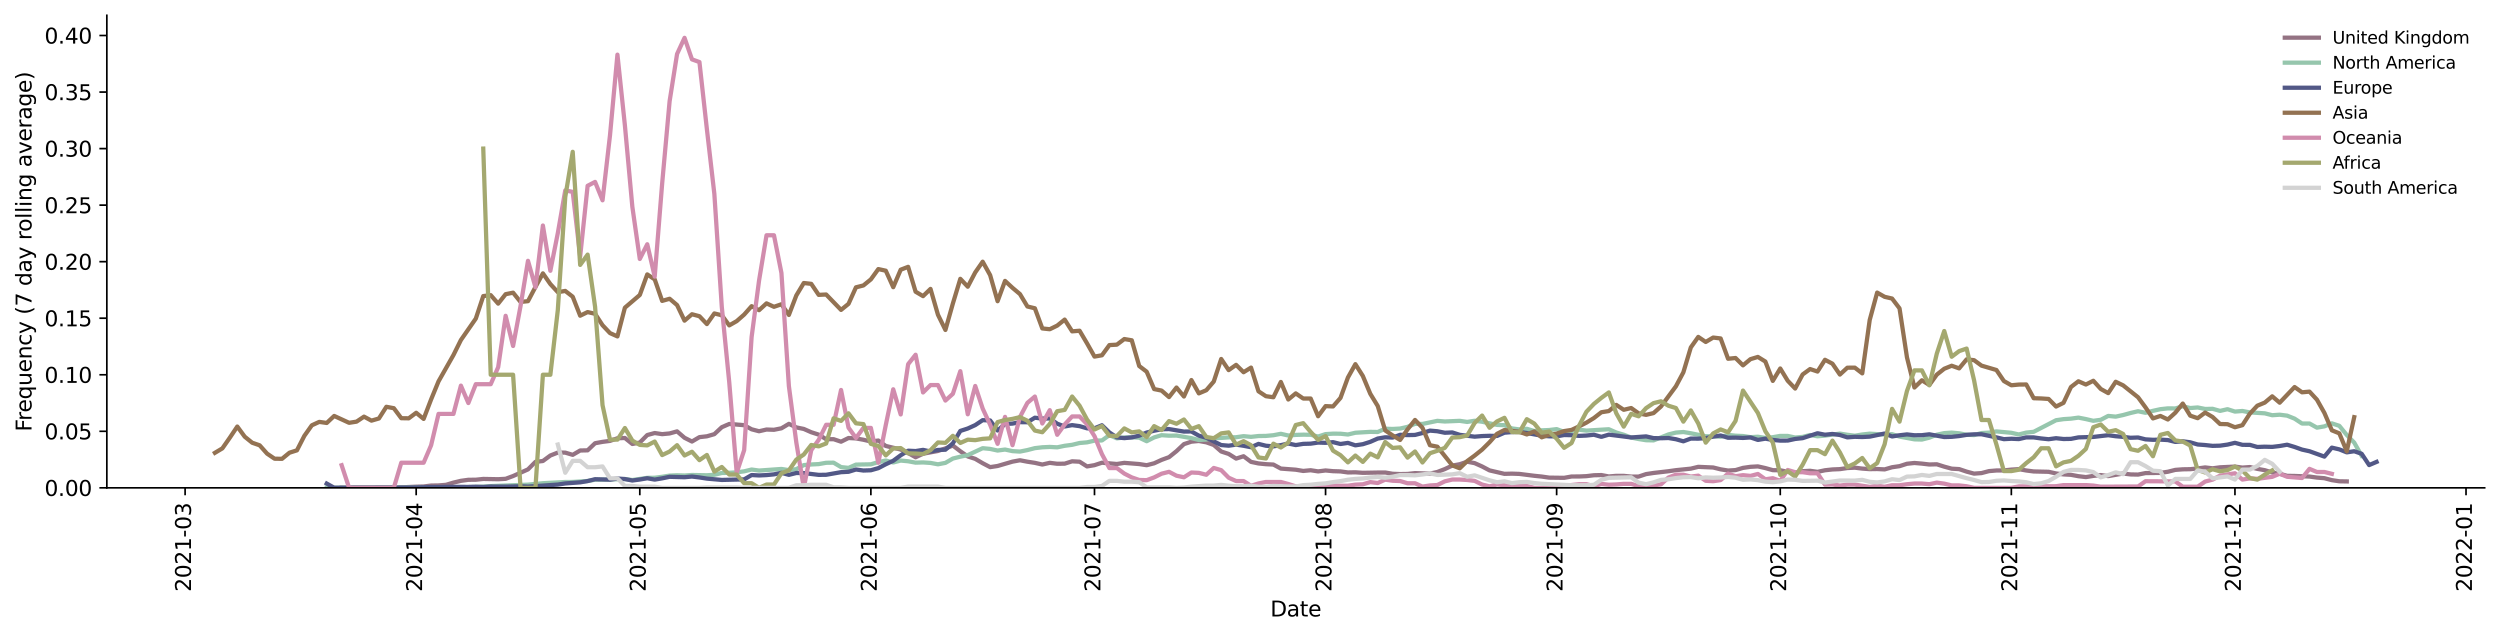 <?xml version="1.0" encoding="utf-8" standalone="no"?>
<!DOCTYPE svg PUBLIC "-//W3C//DTD SVG 1.1//EN"
  "http://www.w3.org/Graphics/SVG/1.1/DTD/svg11.dtd">
<svg height="298.621pt" version="1.1" viewBox="0 0 1173.344 298.621" width="1173.344pt" xmlns="http://www.w3.org/2000/svg" xmlns:xlink="http://www.w3.org/1999/xlink">
 <defs>
  <style type="text/css">*{stroke-linecap:butt;stroke-linejoin:round;}</style>
 </defs>
 <g id="figure_1">
  <g id="patch_1">
   <path d="M 0 298.621 
L 1173.344 298.621 
L 1173.344 0 
L 0 0 
z
" style="fill:#ffffff;"/>
  </g>
  <g id="axes_1">
   <g id="patch_2">
    <path d="M 50.144 228.96 
L 1166.144 228.96 
L 1166.144 7.2 
L 50.144 7.2 
z
" style="fill:#ffffff;"/>
   </g>
   <g id="matplotlib.axis_1">
    <g id="xtick_1">
     <g id="line2d_1">
      <defs>
       <path d="M 0 0 
L 0 3.5 
" id="mb6b590836f" style="stroke:#000000;stroke-width:0.8;"/>
      </defs>
      <g>
       <use style="stroke:#000000;stroke-width:0.8;" x="86.877" xlink:href="#mb6b590836f" y="228.96"/>
      </g>
     </g>
     <g id="text_1">
      <!-- 2021-03 -->
      <g transform="translate(89.637 277.743)rotate(-90)scale(0.1 -0.1)">
       <defs>
        <path d="M 1228 531 
L 3431 531 
L 3431 0 
L 469 0 
L 469 531 
Q 828 903 1448 1529 
Q 2069 2156 2228 2338 
Q 2531 2678 2651 2914 
Q 2772 3150 2772 3378 
Q 2772 3750 2511 3984 
Q 2250 4219 1831 4219 
Q 1534 4219 1204 4116 
Q 875 4013 500 3803 
L 500 4441 
Q 881 4594 1212 4672 
Q 1544 4750 1819 4750 
Q 2544 4750 2975 4387 
Q 3406 4025 3406 3419 
Q 3406 3131 3298 2873 
Q 3191 2616 2906 2266 
Q 2828 2175 2409 1742 
Q 1991 1309 1228 531 
z
" id="DejaVuSans-32" transform="scale(0.016)"/>
        <path d="M 2034 4250 
Q 1547 4250 1301 3770 
Q 1056 3291 1056 2328 
Q 1056 1369 1301 889 
Q 1547 409 2034 409 
Q 2525 409 2770 889 
Q 3016 1369 3016 2328 
Q 3016 3291 2770 3770 
Q 2525 4250 2034 4250 
z
M 2034 4750 
Q 2819 4750 3233 4129 
Q 3647 3509 3647 2328 
Q 3647 1150 3233 529 
Q 2819 -91 2034 -91 
Q 1250 -91 836 529 
Q 422 1150 422 2328 
Q 422 3509 836 4129 
Q 1250 4750 2034 4750 
z
" id="DejaVuSans-30" transform="scale(0.016)"/>
        <path d="M 794 531 
L 1825 531 
L 1825 4091 
L 703 3866 
L 703 4441 
L 1819 4666 
L 2450 4666 
L 2450 531 
L 3481 531 
L 3481 0 
L 794 0 
L 794 531 
z
" id="DejaVuSans-31" transform="scale(0.016)"/>
        <path d="M 313 2009 
L 1997 2009 
L 1997 1497 
L 313 1497 
L 313 2009 
z
" id="DejaVuSans-2d" transform="scale(0.016)"/>
        <path d="M 2597 2516 
Q 3050 2419 3304 2112 
Q 3559 1806 3559 1356 
Q 3559 666 3084 287 
Q 2609 -91 1734 -91 
Q 1441 -91 1130 -33 
Q 819 25 488 141 
L 488 750 
Q 750 597 1062 519 
Q 1375 441 1716 441 
Q 2309 441 2620 675 
Q 2931 909 2931 1356 
Q 2931 1769 2642 2001 
Q 2353 2234 1838 2234 
L 1294 2234 
L 1294 2753 
L 1863 2753 
Q 2328 2753 2575 2939 
Q 2822 3125 2822 3475 
Q 2822 3834 2567 4026 
Q 2313 4219 1838 4219 
Q 1578 4219 1281 4162 
Q 984 4106 628 3988 
L 628 4550 
Q 988 4650 1302 4700 
Q 1616 4750 1894 4750 
Q 2613 4750 3031 4423 
Q 3450 4097 3450 3541 
Q 3450 3153 3228 2886 
Q 3006 2619 2597 2516 
z
" id="DejaVuSans-33" transform="scale(0.016)"/>
       </defs>
       <use xlink:href="#DejaVuSans-32"/>
       <use x="63.623" xlink:href="#DejaVuSans-30"/>
       <use x="127.246" xlink:href="#DejaVuSans-32"/>
       <use x="190.869" xlink:href="#DejaVuSans-31"/>
       <use x="254.492" xlink:href="#DejaVuSans-2d"/>
       <use x="290.576" xlink:href="#DejaVuSans-30"/>
       <use x="354.199" xlink:href="#DejaVuSans-33"/>
      </g>
     </g>
    </g>
    <g id="xtick_2">
     <g id="line2d_2">
      <g>
       <use style="stroke:#000000;stroke-width:0.8;" x="195.329" xlink:href="#mb6b590836f" y="228.96"/>
      </g>
     </g>
     <g id="text_2">
      <!-- 2021-04 -->
      <g transform="translate(198.088 277.743)rotate(-90)scale(0.1 -0.1)">
       <defs>
        <path d="M 2419 4116 
L 825 1625 
L 2419 1625 
L 2419 4116 
z
M 2253 4666 
L 3047 4666 
L 3047 1625 
L 3713 1625 
L 3713 1100 
L 3047 1100 
L 3047 0 
L 2419 0 
L 2419 1100 
L 313 1100 
L 313 1709 
L 2253 4666 
z
" id="DejaVuSans-34" transform="scale(0.016)"/>
       </defs>
       <use xlink:href="#DejaVuSans-32"/>
       <use x="63.623" xlink:href="#DejaVuSans-30"/>
       <use x="127.246" xlink:href="#DejaVuSans-32"/>
       <use x="190.869" xlink:href="#DejaVuSans-31"/>
       <use x="254.492" xlink:href="#DejaVuSans-2d"/>
       <use x="290.576" xlink:href="#DejaVuSans-30"/>
       <use x="354.199" xlink:href="#DejaVuSans-34"/>
      </g>
     </g>
    </g>
    <g id="xtick_3">
     <g id="line2d_3">
      <g>
       <use style="stroke:#000000;stroke-width:0.8;" x="300.282" xlink:href="#mb6b590836f" y="228.96"/>
      </g>
     </g>
     <g id="text_3">
      <!-- 2021-05 -->
      <g transform="translate(303.041 277.743)rotate(-90)scale(0.1 -0.1)">
       <defs>
        <path d="M 691 4666 
L 3169 4666 
L 3169 4134 
L 1269 4134 
L 1269 2991 
Q 1406 3038 1543 3061 
Q 1681 3084 1819 3084 
Q 2600 3084 3056 2656 
Q 3513 2228 3513 1497 
Q 3513 744 3044 326 
Q 2575 -91 1722 -91 
Q 1428 -91 1123 -41 
Q 819 9 494 109 
L 494 744 
Q 775 591 1075 516 
Q 1375 441 1709 441 
Q 2250 441 2565 725 
Q 2881 1009 2881 1497 
Q 2881 1984 2565 2268 
Q 2250 2553 1709 2553 
Q 1456 2553 1204 2497 
Q 953 2441 691 2322 
L 691 4666 
z
" id="DejaVuSans-35" transform="scale(0.016)"/>
       </defs>
       <use xlink:href="#DejaVuSans-32"/>
       <use x="63.623" xlink:href="#DejaVuSans-30"/>
       <use x="127.246" xlink:href="#DejaVuSans-32"/>
       <use x="190.869" xlink:href="#DejaVuSans-31"/>
       <use x="254.492" xlink:href="#DejaVuSans-2d"/>
       <use x="290.576" xlink:href="#DejaVuSans-30"/>
       <use x="354.199" xlink:href="#DejaVuSans-35"/>
      </g>
     </g>
    </g>
    <g id="xtick_4">
     <g id="line2d_4">
      <g>
       <use style="stroke:#000000;stroke-width:0.8;" x="408.733" xlink:href="#mb6b590836f" y="228.96"/>
      </g>
     </g>
     <g id="text_4">
      <!-- 2021-06 -->
      <g transform="translate(411.492 277.743)rotate(-90)scale(0.1 -0.1)">
       <defs>
        <path d="M 2113 2584 
Q 1688 2584 1439 2293 
Q 1191 2003 1191 1497 
Q 1191 994 1439 701 
Q 1688 409 2113 409 
Q 2538 409 2786 701 
Q 3034 994 3034 1497 
Q 3034 2003 2786 2293 
Q 2538 2584 2113 2584 
z
M 3366 4563 
L 3366 3988 
Q 3128 4100 2886 4159 
Q 2644 4219 2406 4219 
Q 1781 4219 1451 3797 
Q 1122 3375 1075 2522 
Q 1259 2794 1537 2939 
Q 1816 3084 2150 3084 
Q 2853 3084 3261 2657 
Q 3669 2231 3669 1497 
Q 3669 778 3244 343 
Q 2819 -91 2113 -91 
Q 1303 -91 875 529 
Q 447 1150 447 2328 
Q 447 3434 972 4092 
Q 1497 4750 2381 4750 
Q 2619 4750 2861 4703 
Q 3103 4656 3366 4563 
z
" id="DejaVuSans-36" transform="scale(0.016)"/>
       </defs>
       <use xlink:href="#DejaVuSans-32"/>
       <use x="63.623" xlink:href="#DejaVuSans-30"/>
       <use x="127.246" xlink:href="#DejaVuSans-32"/>
       <use x="190.869" xlink:href="#DejaVuSans-31"/>
       <use x="254.492" xlink:href="#DejaVuSans-2d"/>
       <use x="290.576" xlink:href="#DejaVuSans-30"/>
       <use x="354.199" xlink:href="#DejaVuSans-36"/>
      </g>
     </g>
    </g>
    <g id="xtick_5">
     <g id="line2d_5">
      <g>
       <use style="stroke:#000000;stroke-width:0.8;" x="513.686" xlink:href="#mb6b590836f" y="228.96"/>
      </g>
     </g>
     <g id="text_5">
      <!-- 2021-07 -->
      <g transform="translate(516.445 277.743)rotate(-90)scale(0.1 -0.1)">
       <defs>
        <path d="M 525 4666 
L 3525 4666 
L 3525 4397 
L 1831 0 
L 1172 0 
L 2766 4134 
L 525 4134 
L 525 4666 
z
" id="DejaVuSans-37" transform="scale(0.016)"/>
       </defs>
       <use xlink:href="#DejaVuSans-32"/>
       <use x="63.623" xlink:href="#DejaVuSans-30"/>
       <use x="127.246" xlink:href="#DejaVuSans-32"/>
       <use x="190.869" xlink:href="#DejaVuSans-31"/>
       <use x="254.492" xlink:href="#DejaVuSans-2d"/>
       <use x="290.576" xlink:href="#DejaVuSans-30"/>
       <use x="354.199" xlink:href="#DejaVuSans-37"/>
      </g>
     </g>
    </g>
    <g id="xtick_6">
     <g id="line2d_6">
      <g>
       <use style="stroke:#000000;stroke-width:0.8;" x="622.137" xlink:href="#mb6b590836f" y="228.96"/>
      </g>
     </g>
     <g id="text_6">
      <!-- 2021-08 -->
      <g transform="translate(624.897 277.743)rotate(-90)scale(0.1 -0.1)">
       <defs>
        <path d="M 2034 2216 
Q 1584 2216 1326 1975 
Q 1069 1734 1069 1313 
Q 1069 891 1326 650 
Q 1584 409 2034 409 
Q 2484 409 2743 651 
Q 3003 894 3003 1313 
Q 3003 1734 2745 1975 
Q 2488 2216 2034 2216 
z
M 1403 2484 
Q 997 2584 770 2862 
Q 544 3141 544 3541 
Q 544 4100 942 4425 
Q 1341 4750 2034 4750 
Q 2731 4750 3128 4425 
Q 3525 4100 3525 3541 
Q 3525 3141 3298 2862 
Q 3072 2584 2669 2484 
Q 3125 2378 3379 2068 
Q 3634 1759 3634 1313 
Q 3634 634 3220 271 
Q 2806 -91 2034 -91 
Q 1263 -91 848 271 
Q 434 634 434 1313 
Q 434 1759 690 2068 
Q 947 2378 1403 2484 
z
M 1172 3481 
Q 1172 3119 1398 2916 
Q 1625 2713 2034 2713 
Q 2441 2713 2670 2916 
Q 2900 3119 2900 3481 
Q 2900 3844 2670 4047 
Q 2441 4250 2034 4250 
Q 1625 4250 1398 4047 
Q 1172 3844 1172 3481 
z
" id="DejaVuSans-38" transform="scale(0.016)"/>
       </defs>
       <use xlink:href="#DejaVuSans-32"/>
       <use x="63.623" xlink:href="#DejaVuSans-30"/>
       <use x="127.246" xlink:href="#DejaVuSans-32"/>
       <use x="190.869" xlink:href="#DejaVuSans-31"/>
       <use x="254.492" xlink:href="#DejaVuSans-2d"/>
       <use x="290.576" xlink:href="#DejaVuSans-30"/>
       <use x="354.199" xlink:href="#DejaVuSans-38"/>
      </g>
     </g>
    </g>
    <g id="xtick_7">
     <g id="line2d_7">
      <g>
       <use style="stroke:#000000;stroke-width:0.8;" x="730.589" xlink:href="#mb6b590836f" y="228.96"/>
      </g>
     </g>
     <g id="text_7">
      <!-- 2021-09 -->
      <g transform="translate(733.348 277.743)rotate(-90)scale(0.1 -0.1)">
       <defs>
        <path d="M 703 97 
L 703 672 
Q 941 559 1184 500 
Q 1428 441 1663 441 
Q 2288 441 2617 861 
Q 2947 1281 2994 2138 
Q 2813 1869 2534 1725 
Q 2256 1581 1919 1581 
Q 1219 1581 811 2004 
Q 403 2428 403 3163 
Q 403 3881 828 4315 
Q 1253 4750 1959 4750 
Q 2769 4750 3195 4129 
Q 3622 3509 3622 2328 
Q 3622 1225 3098 567 
Q 2575 -91 1691 -91 
Q 1453 -91 1209 -44 
Q 966 3 703 97 
z
M 1959 2075 
Q 2384 2075 2632 2365 
Q 2881 2656 2881 3163 
Q 2881 3666 2632 3958 
Q 2384 4250 1959 4250 
Q 1534 4250 1286 3958 
Q 1038 3666 1038 3163 
Q 1038 2656 1286 2365 
Q 1534 2075 1959 2075 
z
" id="DejaVuSans-39" transform="scale(0.016)"/>
       </defs>
       <use xlink:href="#DejaVuSans-32"/>
       <use x="63.623" xlink:href="#DejaVuSans-30"/>
       <use x="127.246" xlink:href="#DejaVuSans-32"/>
       <use x="190.869" xlink:href="#DejaVuSans-31"/>
       <use x="254.492" xlink:href="#DejaVuSans-2d"/>
       <use x="290.576" xlink:href="#DejaVuSans-30"/>
       <use x="354.199" xlink:href="#DejaVuSans-39"/>
      </g>
     </g>
    </g>
    <g id="xtick_8">
     <g id="line2d_8">
      <g>
       <use style="stroke:#000000;stroke-width:0.8;" x="835.542" xlink:href="#mb6b590836f" y="228.96"/>
      </g>
     </g>
     <g id="text_8">
      <!-- 2021-10 -->
      <g transform="translate(838.301 277.743)rotate(-90)scale(0.1 -0.1)">
       <use xlink:href="#DejaVuSans-32"/>
       <use x="63.623" xlink:href="#DejaVuSans-30"/>
       <use x="127.246" xlink:href="#DejaVuSans-32"/>
       <use x="190.869" xlink:href="#DejaVuSans-31"/>
       <use x="254.492" xlink:href="#DejaVuSans-2d"/>
       <use x="290.576" xlink:href="#DejaVuSans-31"/>
       <use x="354.199" xlink:href="#DejaVuSans-30"/>
      </g>
     </g>
    </g>
    <g id="xtick_9">
     <g id="line2d_9">
      <g>
       <use style="stroke:#000000;stroke-width:0.8;" x="943.993" xlink:href="#mb6b590836f" y="228.96"/>
      </g>
     </g>
     <g id="text_9">
      <!-- 2021-11 -->
      <g transform="translate(946.753 277.743)rotate(-90)scale(0.1 -0.1)">
       <use xlink:href="#DejaVuSans-32"/>
       <use x="63.623" xlink:href="#DejaVuSans-30"/>
       <use x="127.246" xlink:href="#DejaVuSans-32"/>
       <use x="190.869" xlink:href="#DejaVuSans-31"/>
       <use x="254.492" xlink:href="#DejaVuSans-2d"/>
       <use x="290.576" xlink:href="#DejaVuSans-31"/>
       <use x="354.199" xlink:href="#DejaVuSans-31"/>
      </g>
     </g>
    </g>
    <g id="xtick_10">
     <g id="line2d_10">
      <g>
       <use style="stroke:#000000;stroke-width:0.8;" x="1048.946" xlink:href="#mb6b590836f" y="228.96"/>
      </g>
     </g>
     <g id="text_10">
      <!-- 2021-12 -->
      <g transform="translate(1051.706 277.743)rotate(-90)scale(0.1 -0.1)">
       <use xlink:href="#DejaVuSans-32"/>
       <use x="63.623" xlink:href="#DejaVuSans-30"/>
       <use x="127.246" xlink:href="#DejaVuSans-32"/>
       <use x="190.869" xlink:href="#DejaVuSans-31"/>
       <use x="254.492" xlink:href="#DejaVuSans-2d"/>
       <use x="290.576" xlink:href="#DejaVuSans-31"/>
       <use x="354.199" xlink:href="#DejaVuSans-32"/>
      </g>
     </g>
    </g>
    <g id="xtick_11">
     <g id="line2d_11">
      <g>
       <use style="stroke:#000000;stroke-width:0.8;" x="1157.398" xlink:href="#mb6b590836f" y="228.96"/>
      </g>
     </g>
     <g id="text_11">
      <!-- 2022-01 -->
      <g transform="translate(1160.157 277.743)rotate(-90)scale(0.1 -0.1)">
       <use xlink:href="#DejaVuSans-32"/>
       <use x="63.623" xlink:href="#DejaVuSans-30"/>
       <use x="127.246" xlink:href="#DejaVuSans-32"/>
       <use x="190.869" xlink:href="#DejaVuSans-32"/>
       <use x="254.492" xlink:href="#DejaVuSans-2d"/>
       <use x="290.576" xlink:href="#DejaVuSans-30"/>
       <use x="354.199" xlink:href="#DejaVuSans-31"/>
      </g>
     </g>
    </g>
    <g id="text_12">
     <!-- Date -->
     <g transform="translate(596.193 289.341)scale(0.1 -0.1)">
      <defs>
       <path d="M 1259 4147 
L 1259 519 
L 2022 519 
Q 2988 519 3436 956 
Q 3884 1394 3884 2338 
Q 3884 3275 3436 3711 
Q 2988 4147 2022 4147 
L 1259 4147 
z
M 628 4666 
L 1925 4666 
Q 3281 4666 3915 4102 
Q 4550 3538 4550 2338 
Q 4550 1131 3912 565 
Q 3275 0 1925 0 
L 628 0 
L 628 4666 
z
" id="DejaVuSans-44" transform="scale(0.016)"/>
       <path d="M 2194 1759 
Q 1497 1759 1228 1600 
Q 959 1441 959 1056 
Q 959 750 1161 570 
Q 1363 391 1709 391 
Q 2188 391 2477 730 
Q 2766 1069 2766 1631 
L 2766 1759 
L 2194 1759 
z
M 3341 1997 
L 3341 0 
L 2766 0 
L 2766 531 
Q 2569 213 2275 61 
Q 1981 -91 1556 -91 
Q 1019 -91 701 211 
Q 384 513 384 1019 
Q 384 1609 779 1909 
Q 1175 2209 1959 2209 
L 2766 2209 
L 2766 2266 
Q 2766 2663 2505 2880 
Q 2244 3097 1772 3097 
Q 1472 3097 1187 3025 
Q 903 2953 641 2809 
L 641 3341 
Q 956 3463 1253 3523 
Q 1550 3584 1831 3584 
Q 2591 3584 2966 3190 
Q 3341 2797 3341 1997 
z
" id="DejaVuSans-61" transform="scale(0.016)"/>
       <path d="M 1172 4494 
L 1172 3500 
L 2356 3500 
L 2356 3053 
L 1172 3053 
L 1172 1153 
Q 1172 725 1289 603 
Q 1406 481 1766 481 
L 2356 481 
L 2356 0 
L 1766 0 
Q 1100 0 847 248 
Q 594 497 594 1153 
L 594 3053 
L 172 3053 
L 172 3500 
L 594 3500 
L 594 4494 
L 1172 4494 
z
" id="DejaVuSans-74" transform="scale(0.016)"/>
       <path d="M 3597 1894 
L 3597 1613 
L 953 1613 
Q 991 1019 1311 708 
Q 1631 397 2203 397 
Q 2534 397 2845 478 
Q 3156 559 3463 722 
L 3463 178 
Q 3153 47 2828 -22 
Q 2503 -91 2169 -91 
Q 1331 -91 842 396 
Q 353 884 353 1716 
Q 353 2575 817 3079 
Q 1281 3584 2069 3584 
Q 2775 3584 3186 3129 
Q 3597 2675 3597 1894 
z
M 3022 2063 
Q 3016 2534 2758 2815 
Q 2500 3097 2075 3097 
Q 1594 3097 1305 2825 
Q 1016 2553 972 2059 
L 3022 2063 
z
" id="DejaVuSans-65" transform="scale(0.016)"/>
      </defs>
      <use xlink:href="#DejaVuSans-44"/>
      <use x="77.002" xlink:href="#DejaVuSans-61"/>
      <use x="138.281" xlink:href="#DejaVuSans-74"/>
      <use x="177.49" xlink:href="#DejaVuSans-65"/>
     </g>
    </g>
   </g>
   <g id="matplotlib.axis_2">
    <g id="ytick_1">
     <g id="line2d_12">
      <defs>
       <path d="M 0 0 
L -3.5 0 
" id="m57fb790fe3" style="stroke:#000000;stroke-width:0.8;"/>
      </defs>
      <g>
       <use style="stroke:#000000;stroke-width:0.8;" x="50.144" xlink:href="#m57fb790fe3" y="228.96"/>
      </g>
     </g>
     <g id="text_13">
      <!-- 0.00 -->
      <g transform="translate(20.878 232.759)scale(0.1 -0.1)">
       <defs>
        <path d="M 684 794 
L 1344 794 
L 1344 0 
L 684 0 
L 684 794 
z
" id="DejaVuSans-2e" transform="scale(0.016)"/>
       </defs>
       <use xlink:href="#DejaVuSans-30"/>
       <use x="63.623" xlink:href="#DejaVuSans-2e"/>
       <use x="95.41" xlink:href="#DejaVuSans-30"/>
       <use x="159.033" xlink:href="#DejaVuSans-30"/>
      </g>
     </g>
    </g>
    <g id="ytick_2">
     <g id="line2d_13">
      <g>
       <use style="stroke:#000000;stroke-width:0.8;" x="50.144" xlink:href="#m57fb790fe3" y="202.423"/>
      </g>
     </g>
     <g id="text_14">
      <!-- 0.05 -->
      <g transform="translate(20.878 206.222)scale(0.1 -0.1)">
       <use xlink:href="#DejaVuSans-30"/>
       <use x="63.623" xlink:href="#DejaVuSans-2e"/>
       <use x="95.41" xlink:href="#DejaVuSans-30"/>
       <use x="159.033" xlink:href="#DejaVuSans-35"/>
      </g>
     </g>
    </g>
    <g id="ytick_3">
     <g id="line2d_14">
      <g>
       <use style="stroke:#000000;stroke-width:0.8;" x="50.144" xlink:href="#m57fb790fe3" y="175.886"/>
      </g>
     </g>
     <g id="text_15">
      <!-- 0.10 -->
      <g transform="translate(20.878 179.686)scale(0.1 -0.1)">
       <use xlink:href="#DejaVuSans-30"/>
       <use x="63.623" xlink:href="#DejaVuSans-2e"/>
       <use x="95.41" xlink:href="#DejaVuSans-31"/>
       <use x="159.033" xlink:href="#DejaVuSans-30"/>
      </g>
     </g>
    </g>
    <g id="ytick_4">
     <g id="line2d_15">
      <g>
       <use style="stroke:#000000;stroke-width:0.8;" x="50.144" xlink:href="#m57fb790fe3" y="149.349"/>
      </g>
     </g>
     <g id="text_16">
      <!-- 0.15 -->
      <g transform="translate(20.878 153.149)scale(0.1 -0.1)">
       <use xlink:href="#DejaVuSans-30"/>
       <use x="63.623" xlink:href="#DejaVuSans-2e"/>
       <use x="95.41" xlink:href="#DejaVuSans-31"/>
       <use x="159.033" xlink:href="#DejaVuSans-35"/>
      </g>
     </g>
    </g>
    <g id="ytick_5">
     <g id="line2d_16">
      <g>
       <use style="stroke:#000000;stroke-width:0.8;" x="50.144" xlink:href="#m57fb790fe3" y="122.813"/>
      </g>
     </g>
     <g id="text_17">
      <!-- 0.20 -->
      <g transform="translate(20.878 126.612)scale(0.1 -0.1)">
       <use xlink:href="#DejaVuSans-30"/>
       <use x="63.623" xlink:href="#DejaVuSans-2e"/>
       <use x="95.41" xlink:href="#DejaVuSans-32"/>
       <use x="159.033" xlink:href="#DejaVuSans-30"/>
      </g>
     </g>
    </g>
    <g id="ytick_6">
     <g id="line2d_17">
      <g>
       <use style="stroke:#000000;stroke-width:0.8;" x="50.144" xlink:href="#m57fb790fe3" y="96.276"/>
      </g>
     </g>
     <g id="text_18">
      <!-- 0.25 -->
      <g transform="translate(20.878 100.075)scale(0.1 -0.1)">
       <use xlink:href="#DejaVuSans-30"/>
       <use x="63.623" xlink:href="#DejaVuSans-2e"/>
       <use x="95.41" xlink:href="#DejaVuSans-32"/>
       <use x="159.033" xlink:href="#DejaVuSans-35"/>
      </g>
     </g>
    </g>
    <g id="ytick_7">
     <g id="line2d_18">
      <g>
       <use style="stroke:#000000;stroke-width:0.8;" x="50.144" xlink:href="#m57fb790fe3" y="69.739"/>
      </g>
     </g>
     <g id="text_19">
      <!-- 0.30 -->
      <g transform="translate(20.878 73.538)scale(0.1 -0.1)">
       <use xlink:href="#DejaVuSans-30"/>
       <use x="63.623" xlink:href="#DejaVuSans-2e"/>
       <use x="95.41" xlink:href="#DejaVuSans-33"/>
       <use x="159.033" xlink:href="#DejaVuSans-30"/>
      </g>
     </g>
    </g>
    <g id="ytick_8">
     <g id="line2d_19">
      <g>
       <use style="stroke:#000000;stroke-width:0.8;" x="50.144" xlink:href="#m57fb790fe3" y="43.202"/>
      </g>
     </g>
     <g id="text_20">
      <!-- 0.35 -->
      <g transform="translate(20.878 47.001)scale(0.1 -0.1)">
       <use xlink:href="#DejaVuSans-30"/>
       <use x="63.623" xlink:href="#DejaVuSans-2e"/>
       <use x="95.41" xlink:href="#DejaVuSans-33"/>
       <use x="159.033" xlink:href="#DejaVuSans-35"/>
      </g>
     </g>
    </g>
    <g id="ytick_9">
     <g id="line2d_20">
      <g>
       <use style="stroke:#000000;stroke-width:0.8;" x="50.144" xlink:href="#m57fb790fe3" y="16.665"/>
      </g>
     </g>
     <g id="text_21">
      <!-- 0.40 -->
      <g transform="translate(20.878 20.464)scale(0.1 -0.1)">
       <use xlink:href="#DejaVuSans-30"/>
       <use x="63.623" xlink:href="#DejaVuSans-2e"/>
       <use x="95.41" xlink:href="#DejaVuSans-34"/>
       <use x="159.033" xlink:href="#DejaVuSans-30"/>
      </g>
     </g>
    </g>
    <g id="text_22">
     <!-- Frequency (7 day rolling average) -->
     <g transform="translate(14.798 202.529)rotate(-90)scale(0.1 -0.1)">
      <defs>
       <path d="M 628 4666 
L 3309 4666 
L 3309 4134 
L 1259 4134 
L 1259 2759 
L 3109 2759 
L 3109 2228 
L 1259 2228 
L 1259 0 
L 628 0 
L 628 4666 
z
" id="DejaVuSans-46" transform="scale(0.016)"/>
       <path d="M 2631 2963 
Q 2534 3019 2420 3045 
Q 2306 3072 2169 3072 
Q 1681 3072 1420 2755 
Q 1159 2438 1159 1844 
L 1159 0 
L 581 0 
L 581 3500 
L 1159 3500 
L 1159 2956 
Q 1341 3275 1631 3429 
Q 1922 3584 2338 3584 
Q 2397 3584 2469 3576 
Q 2541 3569 2628 3553 
L 2631 2963 
z
" id="DejaVuSans-72" transform="scale(0.016)"/>
       <path d="M 947 1747 
Q 947 1113 1208 752 
Q 1469 391 1925 391 
Q 2381 391 2643 752 
Q 2906 1113 2906 1747 
Q 2906 2381 2643 2742 
Q 2381 3103 1925 3103 
Q 1469 3103 1208 2742 
Q 947 2381 947 1747 
z
M 2906 525 
Q 2725 213 2448 61 
Q 2172 -91 1784 -91 
Q 1150 -91 751 415 
Q 353 922 353 1747 
Q 353 2572 751 3078 
Q 1150 3584 1784 3584 
Q 2172 3584 2448 3432 
Q 2725 3281 2906 2969 
L 2906 3500 
L 3481 3500 
L 3481 -1331 
L 2906 -1331 
L 2906 525 
z
" id="DejaVuSans-71" transform="scale(0.016)"/>
       <path d="M 544 1381 
L 544 3500 
L 1119 3500 
L 1119 1403 
Q 1119 906 1312 657 
Q 1506 409 1894 409 
Q 2359 409 2629 706 
Q 2900 1003 2900 1516 
L 2900 3500 
L 3475 3500 
L 3475 0 
L 2900 0 
L 2900 538 
Q 2691 219 2414 64 
Q 2138 -91 1772 -91 
Q 1169 -91 856 284 
Q 544 659 544 1381 
z
M 1991 3584 
L 1991 3584 
z
" id="DejaVuSans-75" transform="scale(0.016)"/>
       <path d="M 3513 2113 
L 3513 0 
L 2938 0 
L 2938 2094 
Q 2938 2591 2744 2837 
Q 2550 3084 2163 3084 
Q 1697 3084 1428 2787 
Q 1159 2491 1159 1978 
L 1159 0 
L 581 0 
L 581 3500 
L 1159 3500 
L 1159 2956 
Q 1366 3272 1645 3428 
Q 1925 3584 2291 3584 
Q 2894 3584 3203 3211 
Q 3513 2838 3513 2113 
z
" id="DejaVuSans-6e" transform="scale(0.016)"/>
       <path d="M 3122 3366 
L 3122 2828 
Q 2878 2963 2633 3030 
Q 2388 3097 2138 3097 
Q 1578 3097 1268 2742 
Q 959 2388 959 1747 
Q 959 1106 1268 751 
Q 1578 397 2138 397 
Q 2388 397 2633 464 
Q 2878 531 3122 666 
L 3122 134 
Q 2881 22 2623 -34 
Q 2366 -91 2075 -91 
Q 1284 -91 818 406 
Q 353 903 353 1747 
Q 353 2603 823 3093 
Q 1294 3584 2113 3584 
Q 2378 3584 2631 3529 
Q 2884 3475 3122 3366 
z
" id="DejaVuSans-63" transform="scale(0.016)"/>
       <path d="M 2059 -325 
Q 1816 -950 1584 -1140 
Q 1353 -1331 966 -1331 
L 506 -1331 
L 506 -850 
L 844 -850 
Q 1081 -850 1212 -737 
Q 1344 -625 1503 -206 
L 1606 56 
L 191 3500 
L 800 3500 
L 1894 763 
L 2988 3500 
L 3597 3500 
L 2059 -325 
z
" id="DejaVuSans-79" transform="scale(0.016)"/>
       <path id="DejaVuSans-20" transform="scale(0.016)"/>
       <path d="M 1984 4856 
Q 1566 4138 1362 3434 
Q 1159 2731 1159 2009 
Q 1159 1288 1364 580 
Q 1569 -128 1984 -844 
L 1484 -844 
Q 1016 -109 783 600 
Q 550 1309 550 2009 
Q 550 2706 781 3412 
Q 1013 4119 1484 4856 
L 1984 4856 
z
" id="DejaVuSans-28" transform="scale(0.016)"/>
       <path d="M 2906 2969 
L 2906 4863 
L 3481 4863 
L 3481 0 
L 2906 0 
L 2906 525 
Q 2725 213 2448 61 
Q 2172 -91 1784 -91 
Q 1150 -91 751 415 
Q 353 922 353 1747 
Q 353 2572 751 3078 
Q 1150 3584 1784 3584 
Q 2172 3584 2448 3432 
Q 2725 3281 2906 2969 
z
M 947 1747 
Q 947 1113 1208 752 
Q 1469 391 1925 391 
Q 2381 391 2643 752 
Q 2906 1113 2906 1747 
Q 2906 2381 2643 2742 
Q 2381 3103 1925 3103 
Q 1469 3103 1208 2742 
Q 947 2381 947 1747 
z
" id="DejaVuSans-64" transform="scale(0.016)"/>
       <path d="M 1959 3097 
Q 1497 3097 1228 2736 
Q 959 2375 959 1747 
Q 959 1119 1226 758 
Q 1494 397 1959 397 
Q 2419 397 2687 759 
Q 2956 1122 2956 1747 
Q 2956 2369 2687 2733 
Q 2419 3097 1959 3097 
z
M 1959 3584 
Q 2709 3584 3137 3096 
Q 3566 2609 3566 1747 
Q 3566 888 3137 398 
Q 2709 -91 1959 -91 
Q 1206 -91 779 398 
Q 353 888 353 1747 
Q 353 2609 779 3096 
Q 1206 3584 1959 3584 
z
" id="DejaVuSans-6f" transform="scale(0.016)"/>
       <path d="M 603 4863 
L 1178 4863 
L 1178 0 
L 603 0 
L 603 4863 
z
" id="DejaVuSans-6c" transform="scale(0.016)"/>
       <path d="M 603 3500 
L 1178 3500 
L 1178 0 
L 603 0 
L 603 3500 
z
M 603 4863 
L 1178 4863 
L 1178 4134 
L 603 4134 
L 603 4863 
z
" id="DejaVuSans-69" transform="scale(0.016)"/>
       <path d="M 2906 1791 
Q 2906 2416 2648 2759 
Q 2391 3103 1925 3103 
Q 1463 3103 1205 2759 
Q 947 2416 947 1791 
Q 947 1169 1205 825 
Q 1463 481 1925 481 
Q 2391 481 2648 825 
Q 2906 1169 2906 1791 
z
M 3481 434 
Q 3481 -459 3084 -895 
Q 2688 -1331 1869 -1331 
Q 1566 -1331 1297 -1286 
Q 1028 -1241 775 -1147 
L 775 -588 
Q 1028 -725 1275 -790 
Q 1522 -856 1778 -856 
Q 2344 -856 2625 -561 
Q 2906 -266 2906 331 
L 2906 616 
Q 2728 306 2450 153 
Q 2172 0 1784 0 
Q 1141 0 747 490 
Q 353 981 353 1791 
Q 353 2603 747 3093 
Q 1141 3584 1784 3584 
Q 2172 3584 2450 3431 
Q 2728 3278 2906 2969 
L 2906 3500 
L 3481 3500 
L 3481 434 
z
" id="DejaVuSans-67" transform="scale(0.016)"/>
       <path d="M 191 3500 
L 800 3500 
L 1894 563 
L 2988 3500 
L 3597 3500 
L 2284 0 
L 1503 0 
L 191 3500 
z
" id="DejaVuSans-76" transform="scale(0.016)"/>
       <path d="M 513 4856 
L 1013 4856 
Q 1481 4119 1714 3412 
Q 1947 2706 1947 2009 
Q 1947 1309 1714 600 
Q 1481 -109 1013 -844 
L 513 -844 
Q 928 -128 1133 580 
Q 1338 1288 1338 2009 
Q 1338 2731 1133 3434 
Q 928 4138 513 4856 
z
" id="DejaVuSans-29" transform="scale(0.016)"/>
      </defs>
      <use xlink:href="#DejaVuSans-46"/>
      <use x="50.27" xlink:href="#DejaVuSans-72"/>
      <use x="89.133" xlink:href="#DejaVuSans-65"/>
      <use x="150.656" xlink:href="#DejaVuSans-71"/>
      <use x="214.133" xlink:href="#DejaVuSans-75"/>
      <use x="277.512" xlink:href="#DejaVuSans-65"/>
      <use x="339.035" xlink:href="#DejaVuSans-6e"/>
      <use x="402.414" xlink:href="#DejaVuSans-63"/>
      <use x="457.395" xlink:href="#DejaVuSans-79"/>
      <use x="516.574" xlink:href="#DejaVuSans-20"/>
      <use x="548.361" xlink:href="#DejaVuSans-28"/>
      <use x="587.375" xlink:href="#DejaVuSans-37"/>
      <use x="650.998" xlink:href="#DejaVuSans-20"/>
      <use x="682.785" xlink:href="#DejaVuSans-64"/>
      <use x="746.262" xlink:href="#DejaVuSans-61"/>
      <use x="807.541" xlink:href="#DejaVuSans-79"/>
      <use x="866.721" xlink:href="#DejaVuSans-20"/>
      <use x="898.508" xlink:href="#DejaVuSans-72"/>
      <use x="937.371" xlink:href="#DejaVuSans-6f"/>
      <use x="998.553" xlink:href="#DejaVuSans-6c"/>
      <use x="1026.336" xlink:href="#DejaVuSans-6c"/>
      <use x="1054.119" xlink:href="#DejaVuSans-69"/>
      <use x="1081.902" xlink:href="#DejaVuSans-6e"/>
      <use x="1145.281" xlink:href="#DejaVuSans-67"/>
      <use x="1208.758" xlink:href="#DejaVuSans-20"/>
      <use x="1240.545" xlink:href="#DejaVuSans-61"/>
      <use x="1301.824" xlink:href="#DejaVuSans-76"/>
      <use x="1361.004" xlink:href="#DejaVuSans-65"/>
      <use x="1422.527" xlink:href="#DejaVuSans-72"/>
      <use x="1463.641" xlink:href="#DejaVuSans-61"/>
      <use x="1524.92" xlink:href="#DejaVuSans-67"/>
      <use x="1588.396" xlink:href="#DejaVuSans-65"/>
      <use x="1649.92" xlink:href="#DejaVuSans-29"/>
     </g>
    </g>
   </g>
   <g id="line2d_21">
    <path clip-path="url(#p1978913549)" d="M 160.344 228.859 
L 167.341 228.92 
L 184.833 228.902 
L 195.329 228.415 
L 198.827 228.329 
L 202.326 227.888 
L 205.824 227.828 
L 209.322 227.545 
L 212.821 226.506 
L 216.319 225.67 
L 219.818 225.187 
L 223.316 225.151 
L 226.815 224.783 
L 233.811 224.918 
L 237.31 224.725 
L 240.808 223.424 
L 247.805 220.306 
L 251.304 216.771 
L 254.802 216.368 
L 258.3 213.79 
L 261.799 212.413 
L 265.297 212.44 
L 268.796 213.478 
L 272.294 211.434 
L 275.793 211.357 
L 279.291 208.019 
L 282.79 207.382 
L 286.288 206.932 
L 289.786 205.694 
L 293.285 205.567 
L 296.783 208.374 
L 300.282 207.703 
L 303.78 204.181 
L 307.279 203.239 
L 310.777 203.763 
L 314.275 203.429 
L 317.774 202.46 
L 321.272 205.467 
L 324.771 207.226 
L 328.269 205.169 
L 331.768 204.773 
L 335.266 203.767 
L 338.764 200.505 
L 342.263 198.975 
L 349.26 199.562 
L 352.758 201.486 
L 356.257 202.404 
L 359.755 201.596 
L 363.253 201.716 
L 366.752 201.019 
L 370.25 198.927 
L 373.749 200.6 
L 377.247 201.319 
L 380.746 202.862 
L 384.244 203.985 
L 387.742 206.135 
L 391.241 206.129 
L 394.739 207.302 
L 398.238 205.573 
L 401.736 205.764 
L 405.235 206.393 
L 408.733 207.213 
L 412.232 206.764 
L 415.73 209.303 
L 422.727 210.976 
L 426.225 212.622 
L 429.724 214.608 
L 433.222 212.95 
L 440.219 211.664 
L 443.717 210.449 
L 447.216 209.116 
L 450.714 211.79 
L 454.213 214.222 
L 457.711 215.357 
L 461.21 217.407 
L 464.708 219.241 
L 468.206 218.704 
L 475.203 216.664 
L 478.702 216.021 
L 482.2 216.695 
L 485.699 217.234 
L 489.197 218.021 
L 492.695 217.223 
L 496.194 217.661 
L 499.692 217.612 
L 503.191 216.509 
L 506.689 216.694 
L 510.188 218.911 
L 513.686 218.319 
L 517.185 217.17 
L 524.181 217.771 
L 527.68 217.24 
L 534.677 217.797 
L 538.175 218.34 
L 541.674 217.444 
L 545.172 215.841 
L 548.67 214.56 
L 552.169 211.749 
L 555.667 208.444 
L 559.166 207.287 
L 562.664 206.974 
L 566.163 207.594 
L 569.661 208.836 
L 573.159 211.903 
L 576.658 213.045 
L 580.156 215.232 
L 583.655 214.134 
L 587.153 216.775 
L 590.652 217.512 
L 594.15 217.862 
L 597.648 218.033 
L 601.147 219.924 
L 608.144 220.448 
L 611.642 221.031 
L 615.141 220.704 
L 618.639 221.241 
L 622.137 220.808 
L 625.636 221.14 
L 629.134 221.251 
L 632.633 221.737 
L 636.131 221.673 
L 639.63 221.918 
L 646.627 221.784 
L 650.125 221.763 
L 653.623 222.361 
L 657.122 222.498 
L 660.62 222.439 
L 664.119 222.05 
L 671.116 222.282 
L 674.614 221.517 
L 678.112 220.16 
L 681.611 218.514 
L 685.109 217.881 
L 688.608 216.696 
L 692.106 217.365 
L 695.605 218.93 
L 699.103 220.776 
L 706.1 222.395 
L 709.598 222.301 
L 713.097 222.424 
L 720.094 223.306 
L 723.592 223.667 
L 727.09 224.17 
L 734.087 224.267 
L 737.586 223.642 
L 741.084 223.634 
L 744.583 223.476 
L 748.081 223.052 
L 751.579 222.966 
L 755.078 223.622 
L 758.576 223.331 
L 762.075 223.336 
L 765.573 223.673 
L 769.072 223.674 
L 772.57 222.513 
L 776.069 221.978 
L 783.065 221.17 
L 786.564 220.671 
L 793.561 219.955 
L 797.059 219.106 
L 804.056 219.416 
L 807.554 220.276 
L 811.053 220.849 
L 814.551 220.63 
L 818.05 219.599 
L 821.548 219.097 
L 825.047 218.901 
L 828.545 219.685 
L 832.043 220.663 
L 835.542 220.715 
L 839.04 221.442 
L 842.539 221.79 
L 846.037 221.146 
L 849.536 220.96 
L 853.034 221.459 
L 856.532 220.714 
L 860.031 220.328 
L 863.529 220.179 
L 867.028 219.666 
L 870.526 219.497 
L 874.025 219.931 
L 877.523 220.183 
L 881.021 220.13 
L 884.52 220.309 
L 888.018 219.293 
L 891.517 218.788 
L 895.015 217.662 
L 898.514 217.293 
L 902.012 217.591 
L 905.511 218.003 
L 909.009 217.909 
L 912.507 219.016 
L 916.006 219.966 
L 919.504 220.168 
L 923.003 221.349 
L 926.501 222.288 
L 930 222.036 
L 933.498 221.113 
L 936.996 220.816 
L 940.495 220.785 
L 943.993 220.401 
L 947.492 220.176 
L 950.99 220.816 
L 954.489 221.27 
L 961.485 221.433 
L 964.984 222.211 
L 968.482 222.65 
L 971.981 222.849 
L 975.479 223.499 
L 978.978 223.912 
L 982.476 223.356 
L 985.974 222.969 
L 989.473 223.463 
L 996.47 222.241 
L 999.968 222.666 
L 1003.467 222.74 
L 1006.965 222.041 
L 1013.962 221.947 
L 1017.46 221.411 
L 1020.959 220.535 
L 1024.457 220.269 
L 1027.956 220.208 
L 1031.454 219.863 
L 1034.953 219.385 
L 1038.451 219.803 
L 1041.949 219.329 
L 1048.946 218.99 
L 1052.445 219.465 
L 1055.943 219.209 
L 1059.442 220.056 
L 1062.94 220.675 
L 1066.438 221.759 
L 1069.937 222.347 
L 1073.435 223.328 
L 1076.934 223.379 
L 1083.931 223.664 
L 1087.429 224.15 
L 1090.927 224.435 
L 1094.426 225.354 
L 1097.924 225.886 
L 1101.423 225.951 
L 1101.423 225.951 
" style="fill:none;stroke:#947383;stroke-linecap:square;stroke-width:2;"/>
   </g>
   <g id="line2d_22">
    <path clip-path="url(#p1978913549)" d="M 153.348 228.857 
L 163.843 228.9 
L 181.335 228.842 
L 219.818 228.633 
L 226.815 228.391 
L 230.313 228.135 
L 247.805 227.462 
L 254.802 226.789 
L 265.297 226.219 
L 268.796 226.2 
L 275.793 225.744 
L 279.291 225.15 
L 286.288 225.058 
L 293.285 224.82 
L 296.783 225.299 
L 303.78 224.268 
L 307.279 224.224 
L 310.777 223.777 
L 314.275 223.217 
L 317.774 223.066 
L 321.272 223.18 
L 324.771 222.932 
L 331.768 223.061 
L 335.266 222.828 
L 338.764 221.989 
L 342.263 221.899 
L 345.761 221.681 
L 349.26 221.212 
L 352.758 220.365 
L 356.257 220.852 
L 366.752 220.1 
L 370.25 220.646 
L 373.749 220.193 
L 377.247 218.29 
L 380.746 217.989 
L 384.244 217.821 
L 387.742 217.202 
L 391.241 217.148 
L 394.739 219.227 
L 398.238 219.596 
L 401.736 218.056 
L 408.733 217.921 
L 412.232 216.885 
L 415.73 216.142 
L 419.228 217.062 
L 422.727 216.161 
L 426.225 216.489 
L 429.724 217.138 
L 433.222 217.033 
L 436.721 217.264 
L 440.219 217.918 
L 443.717 217.244 
L 447.216 215.213 
L 450.714 214.345 
L 454.213 213.599 
L 461.21 210.358 
L 464.708 210.694 
L 468.206 211.456 
L 471.705 210.99 
L 475.203 211.73 
L 478.702 211.943 
L 482.2 211.239 
L 485.699 210.332 
L 489.197 209.928 
L 492.695 209.763 
L 496.194 209.947 
L 499.692 209.229 
L 503.191 208.767 
L 506.689 207.919 
L 510.188 207.61 
L 513.686 206.815 
L 517.185 206.72 
L 520.683 204.23 
L 524.181 205.741 
L 527.68 205.317 
L 531.178 205.224 
L 534.677 205.416 
L 538.175 207.083 
L 541.674 205.301 
L 545.172 204.24 
L 548.67 204.486 
L 552.169 204.42 
L 559.166 205.625 
L 562.664 206.507 
L 566.163 206.284 
L 569.661 205.608 
L 573.159 205.535 
L 576.658 205.279 
L 580.156 205.206 
L 583.655 204.706 
L 587.153 205.031 
L 590.652 204.646 
L 594.15 204.589 
L 597.648 204.268 
L 601.147 203.601 
L 604.645 204.4 
L 608.144 204.113 
L 611.642 204.014 
L 615.141 204.043 
L 618.639 204.883 
L 622.137 203.746 
L 625.636 203.534 
L 629.134 203.56 
L 632.633 203.928 
L 636.131 203.104 
L 643.128 202.692 
L 646.627 202.752 
L 650.125 201.211 
L 653.623 201.328 
L 657.122 201.139 
L 660.62 200.337 
L 664.119 198.93 
L 667.617 198.977 
L 674.614 197.525 
L 678.112 197.817 
L 685.109 197.516 
L 688.608 198.03 
L 692.106 197.474 
L 695.605 197.939 
L 702.601 199.42 
L 706.1 199.561 
L 709.598 201.071 
L 713.097 201.541 
L 716.595 201.257 
L 720.094 202.288 
L 723.592 201.972 
L 727.09 201.823 
L 730.589 201.397 
L 734.087 202.687 
L 737.586 202.273 
L 741.084 201.666 
L 744.583 202.107 
L 751.579 201.668 
L 755.078 201.457 
L 758.576 202.994 
L 762.075 204.028 
L 765.573 205.359 
L 769.072 206.052 
L 772.57 206.615 
L 776.069 206.691 
L 783.065 203.895 
L 786.564 203.033 
L 790.062 202.756 
L 793.561 203.345 
L 800.558 204.758 
L 804.056 204.723 
L 807.554 204.994 
L 811.053 204.102 
L 814.551 204.491 
L 818.05 204.649 
L 821.548 205.174 
L 825.047 204.978 
L 828.545 205.552 
L 832.043 205.196 
L 835.542 204.584 
L 839.04 204.6 
L 842.539 205.349 
L 846.037 205.066 
L 849.536 204.163 
L 853.034 204.759 
L 856.532 204.45 
L 863.529 203.501 
L 867.028 204.059 
L 870.526 204.5 
L 874.025 203.921 
L 877.523 203.534 
L 884.52 203.955 
L 888.018 203.777 
L 891.517 204.907 
L 898.514 206.202 
L 902.012 206.298 
L 905.511 205.414 
L 909.009 204.025 
L 912.507 203.281 
L 916.006 203.042 
L 919.504 203.364 
L 923.003 204.026 
L 926.501 204.203 
L 930 203.245 
L 933.498 203.044 
L 936.996 202.481 
L 943.993 203.126 
L 947.492 203.908 
L 950.99 203.032 
L 954.489 202.662 
L 964.984 197.232 
L 968.482 196.717 
L 971.981 196.487 
L 975.479 196.004 
L 978.978 196.687 
L 982.476 197.505 
L 985.974 197.024 
L 989.473 195.203 
L 992.971 195.549 
L 996.47 194.788 
L 999.968 193.827 
L 1003.467 193.01 
L 1006.965 193.74 
L 1010.463 192.819 
L 1013.962 192.047 
L 1017.46 191.663 
L 1020.959 191.706 
L 1024.457 190.683 
L 1027.956 191.512 
L 1031.454 191.239 
L 1034.953 191.942 
L 1038.451 191.869 
L 1041.949 192.849 
L 1045.448 192.05 
L 1048.946 193.167 
L 1052.445 192.893 
L 1055.943 193.558 
L 1062.94 193.993 
L 1066.438 194.879 
L 1069.937 194.639 
L 1073.435 195.078 
L 1076.934 196.482 
L 1080.432 198.779 
L 1083.931 198.763 
L 1087.429 200.716 
L 1090.927 200.107 
L 1094.426 198.702 
L 1097.924 199.85 
L 1101.423 204.147 
L 1104.921 207.733 
L 1108.42 213.923 
L 1108.42 213.923 
" style="fill:none;stroke:#96c6ad;stroke-linecap:square;stroke-width:2;"/>
   </g>
   <g id="line2d_23">
    <path clip-path="url(#p1978913549)" d="M 153.348 226.961 
L 156.846 228.919 
L 191.83 228.816 
L 202.326 228.607 
L 205.824 228.607 
L 209.322 228.495 
L 219.818 228.521 
L 223.316 228.446 
L 226.815 228.558 
L 230.313 228.359 
L 237.31 228.394 
L 244.307 228.222 
L 247.805 228.388 
L 261.799 227.426 
L 265.297 226.894 
L 272.294 226.381 
L 275.793 225.789 
L 279.291 224.909 
L 286.288 225.13 
L 289.786 224.575 
L 293.285 224.846 
L 296.783 225.519 
L 300.282 225.062 
L 303.78 224.457 
L 307.279 225.094 
L 310.777 224.502 
L 314.275 223.786 
L 321.272 223.981 
L 324.771 223.661 
L 328.269 224.082 
L 331.768 224.632 
L 338.764 225.254 
L 349.26 224.998 
L 352.758 222.952 
L 356.257 223.144 
L 359.755 222.975 
L 363.253 222.632 
L 366.752 221.918 
L 370.25 222.863 
L 373.749 221.994 
L 377.247 222.028 
L 384.244 222.877 
L 387.742 222.829 
L 394.739 221.608 
L 398.238 221.426 
L 401.736 220.355 
L 405.235 220.836 
L 408.733 220.711 
L 412.232 219.719 
L 415.73 217.892 
L 419.228 216.259 
L 422.727 213.677 
L 426.225 211.53 
L 429.724 211.701 
L 433.222 211.143 
L 436.721 211.911 
L 440.219 211.176 
L 443.717 211.067 
L 447.216 208.052 
L 450.714 202.254 
L 454.213 201.115 
L 457.711 199.518 
L 461.21 197.196 
L 464.708 197.341 
L 468.206 202.042 
L 471.705 198.983 
L 475.203 198.804 
L 478.702 198.13 
L 482.2 198.177 
L 485.699 196.046 
L 489.197 196.455 
L 492.695 196.401 
L 496.194 198.862 
L 499.692 200.166 
L 503.191 199.527 
L 506.689 200.004 
L 510.188 201.028 
L 513.686 201.007 
L 517.185 199.594 
L 520.683 202.971 
L 524.181 205.293 
L 527.68 205.624 
L 531.178 205.302 
L 534.677 204.46 
L 538.175 203.014 
L 541.674 202.149 
L 545.172 201.466 
L 548.67 201.378 
L 555.667 202.556 
L 559.166 202.502 
L 562.664 204.471 
L 566.163 205.439 
L 573.159 208.882 
L 576.658 209.18 
L 580.156 208.683 
L 583.655 209.22 
L 587.153 209.9 
L 590.652 208.338 
L 594.15 209.201 
L 597.648 209.495 
L 601.147 208.931 
L 604.645 208.153 
L 608.144 208.89 
L 611.642 208.323 
L 615.141 208.228 
L 618.639 207.715 
L 622.137 207.837 
L 625.636 207.517 
L 629.134 208.383 
L 632.633 207.868 
L 636.131 209.011 
L 639.63 208.48 
L 643.128 207.373 
L 646.627 205.827 
L 650.125 205.242 
L 653.623 205.367 
L 657.122 204.069 
L 660.62 204.204 
L 664.119 204.133 
L 667.617 203.237 
L 671.116 202.104 
L 674.614 202.405 
L 678.112 203.105 
L 681.611 202.958 
L 685.109 204.084 
L 692.106 204.946 
L 695.605 204.66 
L 699.103 204.538 
L 702.601 204.618 
L 706.1 203.083 
L 709.598 202.79 
L 713.097 202.722 
L 716.595 203.233 
L 723.592 204.497 
L 727.09 204.782 
L 730.589 204.798 
L 734.087 204.174 
L 737.586 204.25 
L 741.084 204.578 
L 744.583 204.417 
L 748.081 204.033 
L 751.579 205.028 
L 755.078 203.989 
L 765.573 205.315 
L 772.57 204.818 
L 776.069 205.62 
L 779.567 205.682 
L 783.065 205.572 
L 786.564 206.15 
L 790.062 207.123 
L 793.561 205.836 
L 797.059 205.882 
L 800.558 205.633 
L 804.056 204.921 
L 807.554 204.389 
L 811.053 205.462 
L 814.551 205.394 
L 818.05 205.54 
L 821.548 205.298 
L 825.047 206.47 
L 828.545 205.887 
L 832.043 206.487 
L 835.542 206.796 
L 839.04 206.771 
L 842.539 206.019 
L 846.037 205.643 
L 853.034 203.342 
L 856.532 204.029 
L 860.031 203.676 
L 863.529 204.158 
L 867.028 205.277 
L 870.526 205.01 
L 874.025 205.11 
L 877.523 204.935 
L 884.52 203.469 
L 888.018 204.84 
L 891.517 204.288 
L 895.015 203.884 
L 898.514 204.284 
L 902.012 204.242 
L 905.511 203.833 
L 912.507 205.122 
L 916.006 205.02 
L 919.504 204.658 
L 923.003 204.098 
L 926.501 203.844 
L 930 203.812 
L 936.996 205.284 
L 940.495 206.115 
L 943.993 205.922 
L 947.492 206.077 
L 950.99 205.279 
L 954.489 205.295 
L 957.987 205.785 
L 961.485 206.146 
L 964.984 205.665 
L 968.482 206.042 
L 971.981 205.979 
L 975.479 205.284 
L 982.476 205.072 
L 989.473 204.257 
L 992.971 204.743 
L 996.47 205.039 
L 999.968 205.465 
L 1003.467 205.333 
L 1006.965 206.209 
L 1010.463 206.419 
L 1013.962 206.339 
L 1017.46 206.539 
L 1020.959 207.402 
L 1024.457 207.11 
L 1027.956 207.59 
L 1031.454 208.615 
L 1034.953 208.878 
L 1038.451 209.259 
L 1041.949 209.165 
L 1045.448 208.667 
L 1048.946 207.835 
L 1052.445 208.774 
L 1055.943 208.788 
L 1059.442 209.782 
L 1062.94 209.649 
L 1066.438 209.744 
L 1069.937 209.327 
L 1073.435 208.72 
L 1076.934 209.772 
L 1080.432 211.016 
L 1083.931 211.789 
L 1090.927 214.304 
L 1094.426 210.094 
L 1097.924 210.906 
L 1101.423 212.313 
L 1104.921 211.783 
L 1108.42 212.985 
L 1111.918 218.274 
L 1115.416 216.782 
L 1115.416 216.782 
" style="fill:none;stroke:#525886;stroke-linecap:square;stroke-width:2;"/>
   </g>
   <g id="line2d_24">
    <path clip-path="url(#p1978913549)" d="M 100.871 212.525 
L 104.369 210.432 
L 107.868 205.417 
L 111.366 200.197 
L 114.865 204.963 
L 118.363 207.786 
L 121.862 208.997 
L 125.36 212.914 
L 128.858 215.285 
L 132.357 215.345 
L 135.855 212.473 
L 139.354 211.364 
L 142.852 204.548 
L 146.351 199.61 
L 149.849 198.005 
L 153.348 198.51 
L 156.846 195.219 
L 163.843 198.44 
L 167.341 197.892 
L 170.84 195.548 
L 174.338 197.423 
L 177.837 196.411 
L 181.335 190.927 
L 184.833 191.582 
L 188.332 196.274 
L 191.83 196.335 
L 195.329 193.74 
L 198.827 196.607 
L 202.326 187.484 
L 205.824 178.972 
L 212.821 166.631 
L 216.319 159.585 
L 223.316 149.524 
L 226.815 138.962 
L 230.313 138.53 
L 233.811 142.497 
L 237.31 138.075 
L 240.808 137.362 
L 244.307 141.712 
L 247.805 141.346 
L 251.304 134.699 
L 254.802 128.311 
L 258.3 133.321 
L 261.799 137.117 
L 265.297 136.546 
L 268.796 139.257 
L 272.294 148.167 
L 275.793 146.469 
L 279.291 147.264 
L 282.79 152.636 
L 286.288 156.334 
L 289.786 157.884 
L 293.285 144.41 
L 300.282 138.44 
L 303.78 128.791 
L 307.279 131.13 
L 310.777 141.218 
L 314.275 140.221 
L 317.774 143.181 
L 321.272 150.484 
L 324.771 147.485 
L 328.269 148.414 
L 331.768 152.092 
L 335.266 147.114 
L 338.764 147.964 
L 342.263 152.714 
L 345.761 150.717 
L 349.26 147.649 
L 352.758 143.706 
L 356.257 145.577 
L 359.755 142.385 
L 363.253 143.995 
L 366.752 142.806 
L 370.25 147.812 
L 373.749 138.658 
L 377.247 132.83 
L 380.746 133.223 
L 384.244 138.393 
L 387.742 138.224 
L 394.739 145.447 
L 398.238 142.611 
L 401.736 134.853 
L 405.235 133.972 
L 408.733 131.121 
L 412.232 126.287 
L 415.73 127.053 
L 419.228 134.784 
L 422.727 126.586 
L 426.225 125.242 
L 429.724 136.91 
L 433.222 138.983 
L 436.721 135.601 
L 440.219 147.73 
L 443.717 154.848 
L 447.216 142.452 
L 450.714 130.866 
L 454.213 134.555 
L 457.711 127.861 
L 461.21 122.831 
L 464.708 129.13 
L 468.206 141.363 
L 471.705 131.846 
L 475.203 135.087 
L 478.702 138.023 
L 482.2 143.847 
L 485.699 144.688 
L 489.197 154.149 
L 492.695 154.523 
L 496.194 152.817 
L 499.692 150.003 
L 503.191 155.513 
L 506.689 155.23 
L 510.188 161.155 
L 513.686 167.36 
L 517.185 166.745 
L 520.683 161.958 
L 524.181 161.767 
L 527.68 159.125 
L 531.178 159.714 
L 534.677 171.786 
L 538.175 174.455 
L 541.674 182.605 
L 545.172 183.314 
L 548.67 186.361 
L 552.169 181.888 
L 555.667 186.096 
L 559.166 178.382 
L 562.664 184.628 
L 566.163 183.145 
L 569.661 179.074 
L 573.159 168.489 
L 576.658 173.708 
L 580.156 171.25 
L 583.655 174.693 
L 587.153 172.531 
L 590.652 183.639 
L 594.15 185.953 
L 597.648 186.447 
L 601.147 179.275 
L 604.645 187.501 
L 608.144 184.636 
L 611.642 187.036 
L 615.141 187.041 
L 618.639 195.352 
L 622.137 190.613 
L 625.636 190.76 
L 629.134 186.762 
L 632.633 177.173 
L 636.131 170.919 
L 639.63 176.459 
L 643.128 184.821 
L 646.627 190.563 
L 650.125 202.012 
L 653.623 204.354 
L 657.122 206.477 
L 660.62 201.513 
L 664.119 197.104 
L 667.617 200.768 
L 671.116 208.953 
L 674.614 209.655 
L 681.611 218.425 
L 685.109 219.792 
L 688.608 216.398 
L 692.106 213.823 
L 695.605 211.023 
L 699.103 207.559 
L 702.601 203.611 
L 706.1 201.82 
L 713.097 202.651 
L 716.595 203.906 
L 720.094 202.481 
L 723.592 205.255 
L 727.09 204.036 
L 730.589 203.511 
L 734.087 202.327 
L 737.586 201.779 
L 741.084 200.126 
L 744.583 198.348 
L 748.081 196.203 
L 751.579 193.485 
L 755.078 192.925 
L 758.576 190.041 
L 762.075 192.328 
L 765.573 191.506 
L 769.072 193.999 
L 772.57 194.704 
L 776.069 193.878 
L 779.567 190.775 
L 786.564 181.31 
L 790.062 174.75 
L 793.561 163.068 
L 797.059 158.127 
L 800.558 160.496 
L 804.056 158.427 
L 807.554 158.843 
L 811.053 168.383 
L 814.551 168.029 
L 818.05 171.472 
L 821.548 168.572 
L 825.047 167.522 
L 828.545 169.682 
L 832.043 178.762 
L 835.542 172.946 
L 839.04 178.701 
L 842.539 182.353 
L 846.037 175.76 
L 849.536 173.212 
L 853.034 174.379 
L 856.532 168.866 
L 860.031 170.686 
L 863.529 175.794 
L 867.028 172.578 
L 870.526 172.549 
L 874.025 175.233 
L 877.523 150.188 
L 881.021 137.323 
L 884.52 139.306 
L 888.018 140.117 
L 891.517 144.725 
L 895.015 167.759 
L 898.514 181.874 
L 902.012 178.488 
L 905.511 180.681 
L 909.009 175.832 
L 912.507 173.068 
L 916.006 171.656 
L 919.504 172.894 
L 923.003 168.667 
L 926.501 169.043 
L 930 171.606 
L 936.996 173.659 
L 940.495 178.837 
L 943.993 180.826 
L 947.492 180.493 
L 950.99 180.448 
L 954.489 186.902 
L 957.987 187.009 
L 961.485 187.244 
L 964.984 190.804 
L 968.482 189.067 
L 971.981 181.643 
L 975.479 178.95 
L 978.978 180.471 
L 982.476 178.714 
L 985.974 182.563 
L 989.473 184.503 
L 992.971 179.186 
L 996.47 180.866 
L 1003.467 186.456 
L 1006.965 191.206 
L 1010.463 196.378 
L 1013.962 195.221 
L 1017.46 196.883 
L 1020.959 193.705 
L 1024.457 189.411 
L 1027.956 195.078 
L 1031.454 196.271 
L 1034.953 193.651 
L 1038.451 195.709 
L 1041.949 199.003 
L 1045.448 199.09 
L 1048.946 200.519 
L 1052.445 199.556 
L 1055.943 194.147 
L 1059.442 190.412 
L 1062.94 188.956 
L 1066.438 186.018 
L 1069.937 188.994 
L 1076.934 181.652 
L 1080.432 184.125 
L 1083.931 183.802 
L 1087.429 187.587 
L 1090.927 193.799 
L 1094.426 201.966 
L 1097.924 203.381 
L 1101.423 211.824 
L 1104.921 195.792 
L 1104.921 195.792 
" style="fill:none;stroke:#937252;stroke-linecap:square;stroke-width:2;"/>
   </g>
   <g id="line2d_25">
    <path clip-path="url(#p1978913549)" d="M 160.344 218.345 
L 163.843 228.96 
L 184.833 228.96 
L 188.332 217.166 
L 198.827 217.166 
L 202.326 209.001 
L 205.824 194.258 
L 212.821 194.258 
L 216.319 180.99 
L 219.818 189.155 
L 223.316 180.309 
L 230.313 180.309 
L 233.811 172.348 
L 237.31 148.224 
L 240.808 162.377 
L 244.307 143.645 
L 247.805 122.415 
L 251.304 134.799 
L 254.802 105.85 
L 258.3 127.079 
L 261.799 109.418 
L 265.297 89.368 
L 268.796 90.048 
L 272.294 120.376 
L 275.793 87.205 
L 279.291 85.385 
L 282.79 94.004 
L 286.288 63.57 
L 289.786 25.66 
L 293.285 58.832 
L 296.783 97.045 
L 300.282 121.54 
L 303.78 114.647 
L 307.279 129.811 
L 310.777 86.104 
L 314.275 47.505 
L 317.774 25.342 
L 321.272 17.76 
L 324.771 27.869 
L 328.269 29.118 
L 331.768 60.641 
L 335.266 90.968 
L 338.764 144.042 
L 342.263 179.425 
L 345.761 221.884 
L 349.26 211.269 
L 352.758 158.195 
L 356.257 131.658 
L 359.755 110.429 
L 363.253 110.429 
L 366.752 128.12 
L 370.25 181.194 
L 373.749 207.731 
L 377.247 228.96 
L 380.746 211.269 
L 384.244 206.444 
L 387.742 199.367 
L 391.241 199.367 
L 394.739 183.037 
L 398.238 200.728 
L 401.736 205.553 
L 405.235 200.835 
L 408.733 200.835 
L 412.232 217.166 
L 415.73 199.475 
L 419.228 182.715 
L 422.727 194.509 
L 426.225 170.92 
L 429.724 166.498 
L 433.222 184.189 
L 436.721 180.73 
L 440.219 180.73 
L 443.717 187.988 
L 447.216 184.829 
L 450.714 174.214 
L 454.213 194.433 
L 457.711 181.165 
L 461.21 191.757 
L 464.708 199.339 
L 468.206 208.295 
L 471.705 195.659 
L 475.203 208.927 
L 478.702 195.71 
L 482.2 189.076 
L 485.699 186.119 
L 489.197 198.756 
L 492.695 192.512 
L 496.194 204.061 
L 499.692 199.22 
L 503.191 195.455 
L 506.689 195.455 
L 510.188 199.11 
L 513.686 204.716 
L 517.185 213.159 
L 520.683 219.677 
L 524.181 219.677 
L 527.68 222.266 
L 531.178 224.065 
L 534.677 225.268 
L 538.175 225.361 
L 541.674 224.066 
L 545.172 222.326 
L 548.67 221.442 
L 552.169 223.272 
L 555.667 224.01 
L 559.166 221.767 
L 562.664 221.934 
L 566.163 222.819 
L 569.661 219.634 
L 573.159 220.665 
L 576.658 224.203 
L 580.156 225.776 
L 583.655 225.776 
L 587.153 228.004 
L 590.652 226.909 
L 594.15 226.206 
L 601.147 226.206 
L 604.645 227.163 
L 608.144 228.257 
L 611.642 228.374 
L 618.639 228.374 
L 622.137 227.812 
L 625.636 227.812 
L 629.134 227.967 
L 632.633 227.967 
L 636.131 227.464 
L 639.63 227.303 
L 643.128 226.263 
L 646.627 226.694 
L 650.125 225.125 
L 653.623 225.629 
L 657.122 225.771 
L 660.62 226.811 
L 664.119 226.811 
L 667.617 228.38 
L 671.116 227.844 
L 674.614 227.635 
L 678.112 225.913 
L 681.611 225.071 
L 685.109 225.071 
L 688.608 225.269 
L 692.106 225.696 
L 695.605 227.417 
L 699.103 228.26 
L 702.601 227.371 
L 709.598 228.072 
L 716.595 228.072 
L 720.094 228.96 
L 727.09 228.96 
L 730.589 228.015 
L 734.087 228.015 
L 741.084 227.261 
L 744.583 227.261 
L 748.081 228.206 
L 751.579 227.125 
L 755.078 227.508 
L 758.576 227.364 
L 762.075 227.085 
L 765.573 227.085 
L 769.072 228.165 
L 772.57 228.165 
L 776.069 227.803 
L 779.567 227.308 
L 783.065 224.124 
L 786.564 222.797 
L 790.062 222.797 
L 793.561 223.674 
L 797.059 223.243 
L 800.558 225.658 
L 804.056 225.855 
L 807.554 225.33 
L 811.053 222.297 
L 814.551 223.503 
L 818.05 223.009 
L 821.548 223.358 
L 825.047 222.449 
L 828.545 224.951 
L 832.043 224.438 
L 835.542 225.702 
L 839.04 220.585 
L 842.539 221.625 
L 846.037 221.614 
L 849.536 222.127 
L 853.034 222.127 
L 856.532 227.459 
L 860.031 227.367 
L 863.529 227.908 
L 867.028 227.457 
L 870.526 227.457 
L 877.523 228.508 
L 881.021 227.993 
L 884.52 228.445 
L 888.018 227.746 
L 891.517 227.746 
L 895.015 227.27 
L 898.514 226.947 
L 902.012 226.947 
L 905.511 227.25 
L 909.009 226.513 
L 912.507 226.989 
L 916.006 227.828 
L 919.504 227.828 
L 923.003 228.223 
L 926.501 228.96 
L 943.993 228.96 
L 947.492 228.297 
L 964.984 228.202 
L 968.482 227.674 
L 978.978 227.674 
L 982.476 227.896 
L 985.974 228.424 
L 1003.467 228.339 
L 1006.965 225.851 
L 1020.959 225.944 
L 1024.457 228.432 
L 1031.454 228.432 
L 1034.953 226.011 
L 1038.451 225.112 
L 1041.949 223.241 
L 1048.946 222.125 
L 1052.445 225.074 
L 1055.943 224.539 
L 1059.442 224.733 
L 1066.438 223.799 
L 1069.937 222.338 
L 1073.435 223.773 
L 1080.432 224.347 
L 1083.931 220.061 
L 1087.429 221.522 
L 1090.927 221.522 
L 1094.426 222.393 
L 1094.426 222.393 
" style="fill:none;stroke:#d18cad;stroke-linecap:square;stroke-width:2;"/>
   </g>
   <g id="line2d_26">
    <path clip-path="url(#p1978913549)" d="M 226.815 69.739 
L 230.313 175.886 
L 240.808 175.886 
L 244.307 228.96 
L 251.304 228.96 
L 254.802 175.886 
L 258.3 175.886 
L 261.799 145.559 
L 265.297 92.485 
L 268.796 71.255 
L 272.294 124.329 
L 275.793 119.504 
L 279.291 143.935 
L 282.79 190.16 
L 286.288 206.335 
L 289.786 206.335 
L 293.285 200.888 
L 296.783 206.785 
L 300.282 208.808 
L 303.78 209.038 
L 307.279 207.239 
L 310.777 213.58 
L 314.275 211.921 
L 317.774 208.941 
L 321.272 213.766 
L 324.771 212.027 
L 328.269 215.958 
L 331.768 213.534 
L 335.266 221.339 
L 338.764 219.173 
L 342.263 222.711 
L 345.761 222.711 
L 349.26 226.794 
L 352.758 226.794 
L 356.257 228.96 
L 359.755 227.422 
L 363.253 227.422 
L 366.752 222.114 
L 370.25 220.771 
L 373.749 215.716 
L 377.247 213.323 
L 380.746 208.854 
L 384.244 209.488 
L 387.742 208.144 
L 391.241 196.35 
L 394.739 197.536 
L 398.238 193.994 
L 401.736 198.668 
L 405.235 199.047 
L 408.733 208.314 
L 412.232 209.275 
L 415.73 213.728 
L 419.228 210.462 
L 422.727 210.301 
L 426.225 212.768 
L 429.724 212.867 
L 433.222 213.082 
L 436.721 211.293 
L 440.219 207.661 
L 443.717 207.84 
L 447.216 204.549 
L 450.714 207.892 
L 454.213 206.347 
L 457.711 206.58 
L 461.21 205.967 
L 464.708 205.735 
L 468.206 198.111 
L 471.705 197.129 
L 475.203 196.602 
L 478.702 195.772 
L 482.2 197.47 
L 485.699 202.074 
L 489.197 202.862 
L 492.695 199.008 
L 496.194 193.005 
L 499.692 192.378 
L 503.191 186.11 
L 506.689 190.426 
L 510.188 196.91 
L 513.686 201.583 
L 517.185 199.955 
L 520.683 204.504 
L 524.181 204.658 
L 527.68 201.073 
L 531.178 202.931 
L 534.677 202.475 
L 538.175 205.132 
L 541.674 200 
L 545.172 201.827 
L 548.67 197.639 
L 552.169 198.872 
L 555.667 196.885 
L 559.166 201.309 
L 562.664 200.014 
L 566.163 205.105 
L 569.661 205.669 
L 573.159 203.401 
L 576.658 202.942 
L 580.156 208.697 
L 583.655 207.064 
L 587.153 208.96 
L 590.652 214.687 
L 594.15 215.188 
L 597.648 208.239 
L 601.147 210.018 
L 604.645 207.704 
L 608.144 199.468 
L 611.642 198.606 
L 615.141 202.704 
L 618.639 206.467 
L 622.137 204.674 
L 625.636 211.502 
L 629.134 213.623 
L 632.633 217 
L 636.131 213.816 
L 639.63 216.79 
L 643.128 212.911 
L 646.627 214.642 
L 650.125 207.466 
L 653.623 210.237 
L 657.122 209.95 
L 660.62 214.769 
L 664.119 211.9 
L 667.617 217.054 
L 671.116 212.718 
L 674.614 211.563 
L 678.112 210.2 
L 681.611 205.36 
L 685.109 205.182 
L 688.608 204.375 
L 692.106 198.498 
L 695.605 195.041 
L 699.103 200.756 
L 702.601 197.785 
L 706.1 196.104 
L 709.598 202.775 
L 713.097 202.912 
L 716.595 196.74 
L 720.094 198.787 
L 723.592 203.116 
L 727.09 202.498 
L 730.589 205.899 
L 734.087 210.174 
L 737.586 207.937 
L 741.084 199.847 
L 744.583 193.239 
L 748.081 189.579 
L 751.579 186.73 
L 755.078 184.183 
L 758.576 193.946 
L 762.075 200.229 
L 765.573 194.231 
L 769.072 195.384 
L 772.57 191.546 
L 776.069 189.205 
L 779.567 188.336 
L 783.065 190.432 
L 786.564 191.502 
L 790.062 197.887 
L 793.561 192.628 
L 797.059 198.752 
L 800.558 207.749 
L 804.056 203.42 
L 807.554 201.55 
L 811.053 202.864 
L 814.551 197.557 
L 818.05 183.316 
L 825.047 193.833 
L 828.545 202.393 
L 832.043 207.7 
L 835.542 222.864 
L 839.04 221.155 
L 842.539 223.653 
L 846.037 218.124 
L 849.536 211.276 
L 853.034 211.276 
L 856.532 213.159 
L 860.031 206.822 
L 863.529 212.351 
L 867.028 219.199 
L 870.526 217.514 
L 874.025 214.958 
L 877.523 219.779 
L 881.021 217.366 
L 884.52 208.521 
L 888.018 191.904 
L 891.517 197.884 
L 895.015 183.479 
L 898.514 173.829 
L 902.012 173.829 
L 905.511 180.838 
L 909.009 165.977 
L 912.507 155.362 
L 916.006 167.425 
L 919.504 164.795 
L 923.003 163.599 
L 926.501 178.46 
L 930 197.134 
L 933.498 197.134 
L 936.996 208.609 
L 940.495 221.097 
L 943.993 221.097 
L 947.492 220.468 
L 950.99 217.346 
L 954.489 214.625 
L 957.987 210.379 
L 961.485 210.379 
L 964.984 218.87 
L 968.482 217.017 
L 971.981 216.314 
L 975.479 213.926 
L 978.978 210.709 
L 982.476 200.503 
L 985.974 199.235 
L 989.473 202.659 
L 992.971 201.887 
L 996.47 203.67 
L 999.968 210.814 
L 1003.467 211.568 
L 1006.965 209.309 
L 1010.463 214.126 
L 1013.962 204.085 
L 1017.46 203.215 
L 1020.959 206.703 
L 1024.457 207.249 
L 1027.956 209.08 
L 1031.454 220.556 
L 1034.953 221.765 
L 1038.451 220.23 
L 1041.949 221.21 
L 1045.448 220.633 
L 1048.946 218.983 
L 1052.445 220.827 
L 1055.943 224.366 
L 1059.442 225.098 
L 1062.94 222.773 
L 1066.438 220.762 
L 1066.438 220.762 
" style="fill:none;stroke:#a4a86f;stroke-linecap:square;stroke-width:2;"/>
   </g>
   <g id="line2d_27">
    <path clip-path="url(#p1978913549)" d="M 261.799 208.615 
L 265.297 221.884 
L 268.796 216.297 
L 272.294 216.297 
L 275.793 219.291 
L 279.291 219.291 
L 282.79 218.91 
L 286.288 224.497 
L 289.786 224.497 
L 293.285 228.067 
L 296.783 228.067 
L 300.282 228.447 
L 307.279 228.447 
L 310.777 228.96 
L 328.269 228.96 
L 331.768 228.754 
L 345.761 228.754 
L 349.26 228.96 
L 370.25 228.96 
L 373.749 227.754 
L 377.247 227.754 
L 380.746 227.525 
L 387.742 227.525 
L 391.241 228.731 
L 394.739 228.731 
L 398.238 228.96 
L 422.727 228.96 
L 426.225 228.401 
L 440.219 228.401 
L 443.717 228.96 
L 506.689 228.96 
L 510.188 228.575 
L 513.686 228.575 
L 517.185 228.086 
L 520.683 225.684 
L 524.181 225.684 
L 527.68 226.069 
L 531.178 226.069 
L 534.677 226.305 
L 538.175 228.707 
L 548.67 228.707 
L 552.169 228.96 
L 555.667 228.799 
L 559.166 228.419 
L 566.163 227.897 
L 569.661 227.897 
L 573.159 227.577 
L 576.658 227.957 
L 580.156 228.186 
L 583.655 228.212 
L 587.153 227.947 
L 590.652 228.427 
L 594.15 228.427 
L 597.648 228.076 
L 604.645 228.315 
L 608.144 228.315 
L 611.642 227.694 
L 615.141 227.507 
L 618.639 227.112 
L 622.137 226.859 
L 625.636 226.267 
L 629.134 225.806 
L 632.633 225.152 
L 636.131 224.774 
L 639.63 224.57 
L 643.128 224.115 
L 646.627 223.865 
L 650.125 224.217 
L 653.623 223.732 
L 657.122 222.963 
L 660.62 222.967 
L 664.119 223.087 
L 667.617 222.689 
L 671.116 222.155 
L 674.614 222.918 
L 681.611 222.634 
L 685.109 222.07 
L 688.608 223.763 
L 692.106 223.096 
L 699.103 225.43 
L 702.601 226.329 
L 706.1 225.898 
L 709.598 226.736 
L 713.097 226.318 
L 716.595 226.179 
L 720.094 226.714 
L 723.592 227.057 
L 737.586 227.725 
L 744.583 227.76 
L 748.081 227.521 
L 751.579 225.196 
L 755.078 224.269 
L 765.573 224.024 
L 769.072 226.52 
L 772.57 227.258 
L 776.069 226.391 
L 779.567 225.233 
L 783.065 224.933 
L 786.564 224.38 
L 790.062 224.006 
L 793.561 223.928 
L 797.059 224.467 
L 800.558 224.065 
L 804.056 224.216 
L 807.554 224.105 
L 811.053 223.867 
L 814.551 224.2 
L 818.05 225.191 
L 821.548 225.009 
L 825.047 225.352 
L 828.545 226.051 
L 832.043 226.313 
L 835.542 225.928 
L 839.04 225.074 
L 842.539 225.2 
L 846.037 225.701 
L 853.034 225.59 
L 856.532 226.484 
L 863.529 225.515 
L 870.526 225.561 
L 874.025 225.206 
L 877.523 226.129 
L 881.021 226.419 
L 884.52 225.938 
L 888.018 224.915 
L 891.517 225.325 
L 895.015 223.681 
L 898.514 223.577 
L 902.012 222.909 
L 905.511 223.364 
L 909.009 222.46 
L 916.006 222.47 
L 923.003 224.427 
L 926.501 225.284 
L 930 226.283 
L 933.498 226.21 
L 936.996 225.649 
L 940.495 225.482 
L 943.993 225.775 
L 947.492 225.941 
L 950.99 226.345 
L 954.489 227.194 
L 957.987 226.832 
L 961.485 225.785 
L 964.984 223.737 
L 968.482 221.487 
L 971.981 220.559 
L 975.479 220.567 
L 978.978 220.773 
L 982.476 221.559 
L 985.974 224.032 
L 989.473 222.966 
L 992.971 221.692 
L 996.47 222.543 
L 999.968 216.933 
L 1003.467 216.933 
L 1006.965 218.738 
L 1010.463 220.919 
L 1013.962 221.152 
L 1017.46 227.87 
L 1020.959 224.782 
L 1027.956 224.788 
L 1031.454 220.782 
L 1034.953 221.403 
L 1038.451 224.491 
L 1045.448 223.623 
L 1048.946 225.064 
L 1052.445 220.409 
L 1055.943 220.409 
L 1059.442 218.69 
L 1062.94 215.834 
L 1066.438 217.671 
L 1069.937 221.396 
L 1069.937 221.396 
" style="fill:none;stroke:#d3d3d3;stroke-linecap:square;stroke-width:2;"/>
   </g>
   <g id="patch_3">
    <path d="M 50.144 228.96 
L 50.144 7.2 
" style="fill:none;stroke:#000000;stroke-linecap:square;stroke-linejoin:miter;stroke-width:0.8;"/>
   </g>
   <g id="patch_4">
    <path d="M 50.144 228.96 
L 1166.144 228.96 
" style="fill:none;stroke:#000000;stroke-linecap:square;stroke-linejoin:miter;stroke-width:0.8;"/>
   </g>
   <g id="legend_1">
    <g id="line2d_28">
     <path d="M 1072.332 17.679 
L 1088.332 17.679 
" style="fill:none;stroke:#947383;stroke-linecap:square;stroke-width:2;"/>
    </g>
    <g id="line2d_29"/>
    <g id="text_23">
     <!-- United Kingdom -->
     <g transform="translate(1094.733 20.479)scale(0.08 -0.08)">
      <defs>
       <path d="M 556 4666 
L 1191 4666 
L 1191 1831 
Q 1191 1081 1462 751 
Q 1734 422 2344 422 
Q 2950 422 3222 751 
Q 3494 1081 3494 1831 
L 3494 4666 
L 4128 4666 
L 4128 1753 
Q 4128 841 3676 375 
Q 3225 -91 2344 -91 
Q 1459 -91 1007 375 
Q 556 841 556 1753 
L 556 4666 
z
" id="DejaVuSans-55" transform="scale(0.016)"/>
       <path d="M 628 4666 
L 1259 4666 
L 1259 2694 
L 3353 4666 
L 4166 4666 
L 1850 2491 
L 4331 0 
L 3500 0 
L 1259 2247 
L 1259 0 
L 628 0 
L 628 4666 
z
" id="DejaVuSans-4b" transform="scale(0.016)"/>
       <path d="M 3328 2828 
Q 3544 3216 3844 3400 
Q 4144 3584 4550 3584 
Q 5097 3584 5394 3201 
Q 5691 2819 5691 2113 
L 5691 0 
L 5113 0 
L 5113 2094 
Q 5113 2597 4934 2840 
Q 4756 3084 4391 3084 
Q 3944 3084 3684 2787 
Q 3425 2491 3425 1978 
L 3425 0 
L 2847 0 
L 2847 2094 
Q 2847 2600 2669 2842 
Q 2491 3084 2119 3084 
Q 1678 3084 1418 2786 
Q 1159 2488 1159 1978 
L 1159 0 
L 581 0 
L 581 3500 
L 1159 3500 
L 1159 2956 
Q 1356 3278 1631 3431 
Q 1906 3584 2284 3584 
Q 2666 3584 2933 3390 
Q 3200 3197 3328 2828 
z
" id="DejaVuSans-6d" transform="scale(0.016)"/>
      </defs>
      <use xlink:href="#DejaVuSans-55"/>
      <use x="73.193" xlink:href="#DejaVuSans-6e"/>
      <use x="136.572" xlink:href="#DejaVuSans-69"/>
      <use x="164.355" xlink:href="#DejaVuSans-74"/>
      <use x="203.564" xlink:href="#DejaVuSans-65"/>
      <use x="265.088" xlink:href="#DejaVuSans-64"/>
      <use x="328.564" xlink:href="#DejaVuSans-20"/>
      <use x="360.352" xlink:href="#DejaVuSans-4b"/>
      <use x="425.928" xlink:href="#DejaVuSans-69"/>
      <use x="453.711" xlink:href="#DejaVuSans-6e"/>
      <use x="517.09" xlink:href="#DejaVuSans-67"/>
      <use x="580.566" xlink:href="#DejaVuSans-64"/>
      <use x="644.043" xlink:href="#DejaVuSans-6f"/>
      <use x="705.225" xlink:href="#DejaVuSans-6d"/>
     </g>
    </g>
    <g id="line2d_30">
     <path d="M 1072.332 29.421 
L 1088.332 29.421 
" style="fill:none;stroke:#96c6ad;stroke-linecap:square;stroke-width:2;"/>
    </g>
    <g id="line2d_31"/>
    <g id="text_24">
     <!-- North America -->
     <g transform="translate(1094.733 32.221)scale(0.08 -0.08)">
      <defs>
       <path d="M 628 4666 
L 1478 4666 
L 3547 763 
L 3547 4666 
L 4159 4666 
L 4159 0 
L 3309 0 
L 1241 3903 
L 1241 0 
L 628 0 
L 628 4666 
z
" id="DejaVuSans-4e" transform="scale(0.016)"/>
       <path d="M 3513 2113 
L 3513 0 
L 2938 0 
L 2938 2094 
Q 2938 2591 2744 2837 
Q 2550 3084 2163 3084 
Q 1697 3084 1428 2787 
Q 1159 2491 1159 1978 
L 1159 0 
L 581 0 
L 581 4863 
L 1159 4863 
L 1159 2956 
Q 1366 3272 1645 3428 
Q 1925 3584 2291 3584 
Q 2894 3584 3203 3211 
Q 3513 2838 3513 2113 
z
" id="DejaVuSans-68" transform="scale(0.016)"/>
       <path d="M 2188 4044 
L 1331 1722 
L 3047 1722 
L 2188 4044 
z
M 1831 4666 
L 2547 4666 
L 4325 0 
L 3669 0 
L 3244 1197 
L 1141 1197 
L 716 0 
L 50 0 
L 1831 4666 
z
" id="DejaVuSans-41" transform="scale(0.016)"/>
      </defs>
      <use xlink:href="#DejaVuSans-4e"/>
      <use x="74.805" xlink:href="#DejaVuSans-6f"/>
      <use x="135.986" xlink:href="#DejaVuSans-72"/>
      <use x="177.1" xlink:href="#DejaVuSans-74"/>
      <use x="216.309" xlink:href="#DejaVuSans-68"/>
      <use x="279.688" xlink:href="#DejaVuSans-20"/>
      <use x="311.475" xlink:href="#DejaVuSans-41"/>
      <use x="379.883" xlink:href="#DejaVuSans-6d"/>
      <use x="477.295" xlink:href="#DejaVuSans-65"/>
      <use x="538.818" xlink:href="#DejaVuSans-72"/>
      <use x="579.932" xlink:href="#DejaVuSans-69"/>
      <use x="607.715" xlink:href="#DejaVuSans-63"/>
      <use x="662.695" xlink:href="#DejaVuSans-61"/>
     </g>
    </g>
    <g id="line2d_32">
     <path d="M 1072.332 41.164 
L 1088.332 41.164 
" style="fill:none;stroke:#525886;stroke-linecap:square;stroke-width:2;"/>
    </g>
    <g id="line2d_33"/>
    <g id="text_25">
     <!-- Europe -->
     <g transform="translate(1094.733 43.964)scale(0.08 -0.08)">
      <defs>
       <path d="M 628 4666 
L 3578 4666 
L 3578 4134 
L 1259 4134 
L 1259 2753 
L 3481 2753 
L 3481 2222 
L 1259 2222 
L 1259 531 
L 3634 531 
L 3634 0 
L 628 0 
L 628 4666 
z
" id="DejaVuSans-45" transform="scale(0.016)"/>
       <path d="M 1159 525 
L 1159 -1331 
L 581 -1331 
L 581 3500 
L 1159 3500 
L 1159 2969 
Q 1341 3281 1617 3432 
Q 1894 3584 2278 3584 
Q 2916 3584 3314 3078 
Q 3713 2572 3713 1747 
Q 3713 922 3314 415 
Q 2916 -91 2278 -91 
Q 1894 -91 1617 61 
Q 1341 213 1159 525 
z
M 3116 1747 
Q 3116 2381 2855 2742 
Q 2594 3103 2138 3103 
Q 1681 3103 1420 2742 
Q 1159 2381 1159 1747 
Q 1159 1113 1420 752 
Q 1681 391 2138 391 
Q 2594 391 2855 752 
Q 3116 1113 3116 1747 
z
" id="DejaVuSans-70" transform="scale(0.016)"/>
      </defs>
      <use xlink:href="#DejaVuSans-45"/>
      <use x="63.184" xlink:href="#DejaVuSans-75"/>
      <use x="126.562" xlink:href="#DejaVuSans-72"/>
      <use x="165.426" xlink:href="#DejaVuSans-6f"/>
      <use x="226.607" xlink:href="#DejaVuSans-70"/>
      <use x="290.084" xlink:href="#DejaVuSans-65"/>
     </g>
    </g>
    <g id="line2d_34">
     <path d="M 1072.332 52.906 
L 1088.332 52.906 
" style="fill:none;stroke:#937252;stroke-linecap:square;stroke-width:2;"/>
    </g>
    <g id="line2d_35"/>
    <g id="text_26">
     <!-- Asia -->
     <g transform="translate(1094.733 55.706)scale(0.08 -0.08)">
      <defs>
       <path d="M 2834 3397 
L 2834 2853 
Q 2591 2978 2328 3040 
Q 2066 3103 1784 3103 
Q 1356 3103 1142 2972 
Q 928 2841 928 2578 
Q 928 2378 1081 2264 
Q 1234 2150 1697 2047 
L 1894 2003 
Q 2506 1872 2764 1633 
Q 3022 1394 3022 966 
Q 3022 478 2636 193 
Q 2250 -91 1575 -91 
Q 1294 -91 989 -36 
Q 684 19 347 128 
L 347 722 
Q 666 556 975 473 
Q 1284 391 1588 391 
Q 1994 391 2212 530 
Q 2431 669 2431 922 
Q 2431 1156 2273 1281 
Q 2116 1406 1581 1522 
L 1381 1569 
Q 847 1681 609 1914 
Q 372 2147 372 2553 
Q 372 3047 722 3315 
Q 1072 3584 1716 3584 
Q 2034 3584 2315 3537 
Q 2597 3491 2834 3397 
z
" id="DejaVuSans-73" transform="scale(0.016)"/>
      </defs>
      <use xlink:href="#DejaVuSans-41"/>
      <use x="68.408" xlink:href="#DejaVuSans-73"/>
      <use x="120.508" xlink:href="#DejaVuSans-69"/>
      <use x="148.291" xlink:href="#DejaVuSans-61"/>
     </g>
    </g>
    <g id="line2d_36">
     <path d="M 1072.332 64.649 
L 1088.332 64.649 
" style="fill:none;stroke:#d18cad;stroke-linecap:square;stroke-width:2;"/>
    </g>
    <g id="line2d_37"/>
    <g id="text_27">
     <!-- Oceania -->
     <g transform="translate(1094.733 67.449)scale(0.08 -0.08)">
      <defs>
       <path d="M 2522 4238 
Q 1834 4238 1429 3725 
Q 1025 3213 1025 2328 
Q 1025 1447 1429 934 
Q 1834 422 2522 422 
Q 3209 422 3611 934 
Q 4013 1447 4013 2328 
Q 4013 3213 3611 3725 
Q 3209 4238 2522 4238 
z
M 2522 4750 
Q 3503 4750 4090 4092 
Q 4678 3434 4678 2328 
Q 4678 1225 4090 567 
Q 3503 -91 2522 -91 
Q 1538 -91 948 565 
Q 359 1222 359 2328 
Q 359 3434 948 4092 
Q 1538 4750 2522 4750 
z
" id="DejaVuSans-4f" transform="scale(0.016)"/>
      </defs>
      <use xlink:href="#DejaVuSans-4f"/>
      <use x="78.711" xlink:href="#DejaVuSans-63"/>
      <use x="133.691" xlink:href="#DejaVuSans-65"/>
      <use x="195.215" xlink:href="#DejaVuSans-61"/>
      <use x="256.494" xlink:href="#DejaVuSans-6e"/>
      <use x="319.873" xlink:href="#DejaVuSans-69"/>
      <use x="347.656" xlink:href="#DejaVuSans-61"/>
     </g>
    </g>
    <g id="line2d_38">
     <path d="M 1072.332 76.391 
L 1088.332 76.391 
" style="fill:none;stroke:#a4a86f;stroke-linecap:square;stroke-width:2;"/>
    </g>
    <g id="line2d_39"/>
    <g id="text_28">
     <!-- Africa -->
     <g transform="translate(1094.733 79.191)scale(0.08 -0.08)">
      <defs>
       <path d="M 2375 4863 
L 2375 4384 
L 1825 4384 
Q 1516 4384 1395 4259 
Q 1275 4134 1275 3809 
L 1275 3500 
L 2222 3500 
L 2222 3053 
L 1275 3053 
L 1275 0 
L 697 0 
L 697 3053 
L 147 3053 
L 147 3500 
L 697 3500 
L 697 3744 
Q 697 4328 969 4595 
Q 1241 4863 1831 4863 
L 2375 4863 
z
" id="DejaVuSans-66" transform="scale(0.016)"/>
      </defs>
      <use xlink:href="#DejaVuSans-41"/>
      <use x="64.783" xlink:href="#DejaVuSans-66"/>
      <use x="99.988" xlink:href="#DejaVuSans-72"/>
      <use x="141.102" xlink:href="#DejaVuSans-69"/>
      <use x="168.885" xlink:href="#DejaVuSans-63"/>
      <use x="223.865" xlink:href="#DejaVuSans-61"/>
     </g>
    </g>
    <g id="line2d_40">
     <path d="M 1072.332 88.134 
L 1088.332 88.134 
" style="fill:none;stroke:#d3d3d3;stroke-linecap:square;stroke-width:2;"/>
    </g>
    <g id="line2d_41"/>
    <g id="text_29">
     <!-- South America -->
     <g transform="translate(1094.733 90.934)scale(0.08 -0.08)">
      <defs>
       <path d="M 3425 4513 
L 3425 3897 
Q 3066 4069 2747 4153 
Q 2428 4238 2131 4238 
Q 1616 4238 1336 4038 
Q 1056 3838 1056 3469 
Q 1056 3159 1242 3001 
Q 1428 2844 1947 2747 
L 2328 2669 
Q 3034 2534 3370 2195 
Q 3706 1856 3706 1288 
Q 3706 609 3251 259 
Q 2797 -91 1919 -91 
Q 1588 -91 1214 -16 
Q 841 59 441 206 
L 441 856 
Q 825 641 1194 531 
Q 1563 422 1919 422 
Q 2459 422 2753 634 
Q 3047 847 3047 1241 
Q 3047 1584 2836 1778 
Q 2625 1972 2144 2069 
L 1759 2144 
Q 1053 2284 737 2584 
Q 422 2884 422 3419 
Q 422 4038 858 4394 
Q 1294 4750 2059 4750 
Q 2388 4750 2728 4690 
Q 3069 4631 3425 4513 
z
" id="DejaVuSans-53" transform="scale(0.016)"/>
      </defs>
      <use xlink:href="#DejaVuSans-53"/>
      <use x="63.477" xlink:href="#DejaVuSans-6f"/>
      <use x="124.658" xlink:href="#DejaVuSans-75"/>
      <use x="188.037" xlink:href="#DejaVuSans-74"/>
      <use x="227.246" xlink:href="#DejaVuSans-68"/>
      <use x="290.625" xlink:href="#DejaVuSans-20"/>
      <use x="322.412" xlink:href="#DejaVuSans-41"/>
      <use x="390.82" xlink:href="#DejaVuSans-6d"/>
      <use x="488.232" xlink:href="#DejaVuSans-65"/>
      <use x="549.756" xlink:href="#DejaVuSans-72"/>
      <use x="590.869" xlink:href="#DejaVuSans-69"/>
      <use x="618.652" xlink:href="#DejaVuSans-63"/>
      <use x="673.633" xlink:href="#DejaVuSans-61"/>
     </g>
    </g>
   </g>
  </g>
 </g>
 <defs>
  <clipPath id="p1978913549">
   <rect height="221.76" width="1116" x="50.144" y="7.2"/>
  </clipPath>
 </defs>
</svg>
